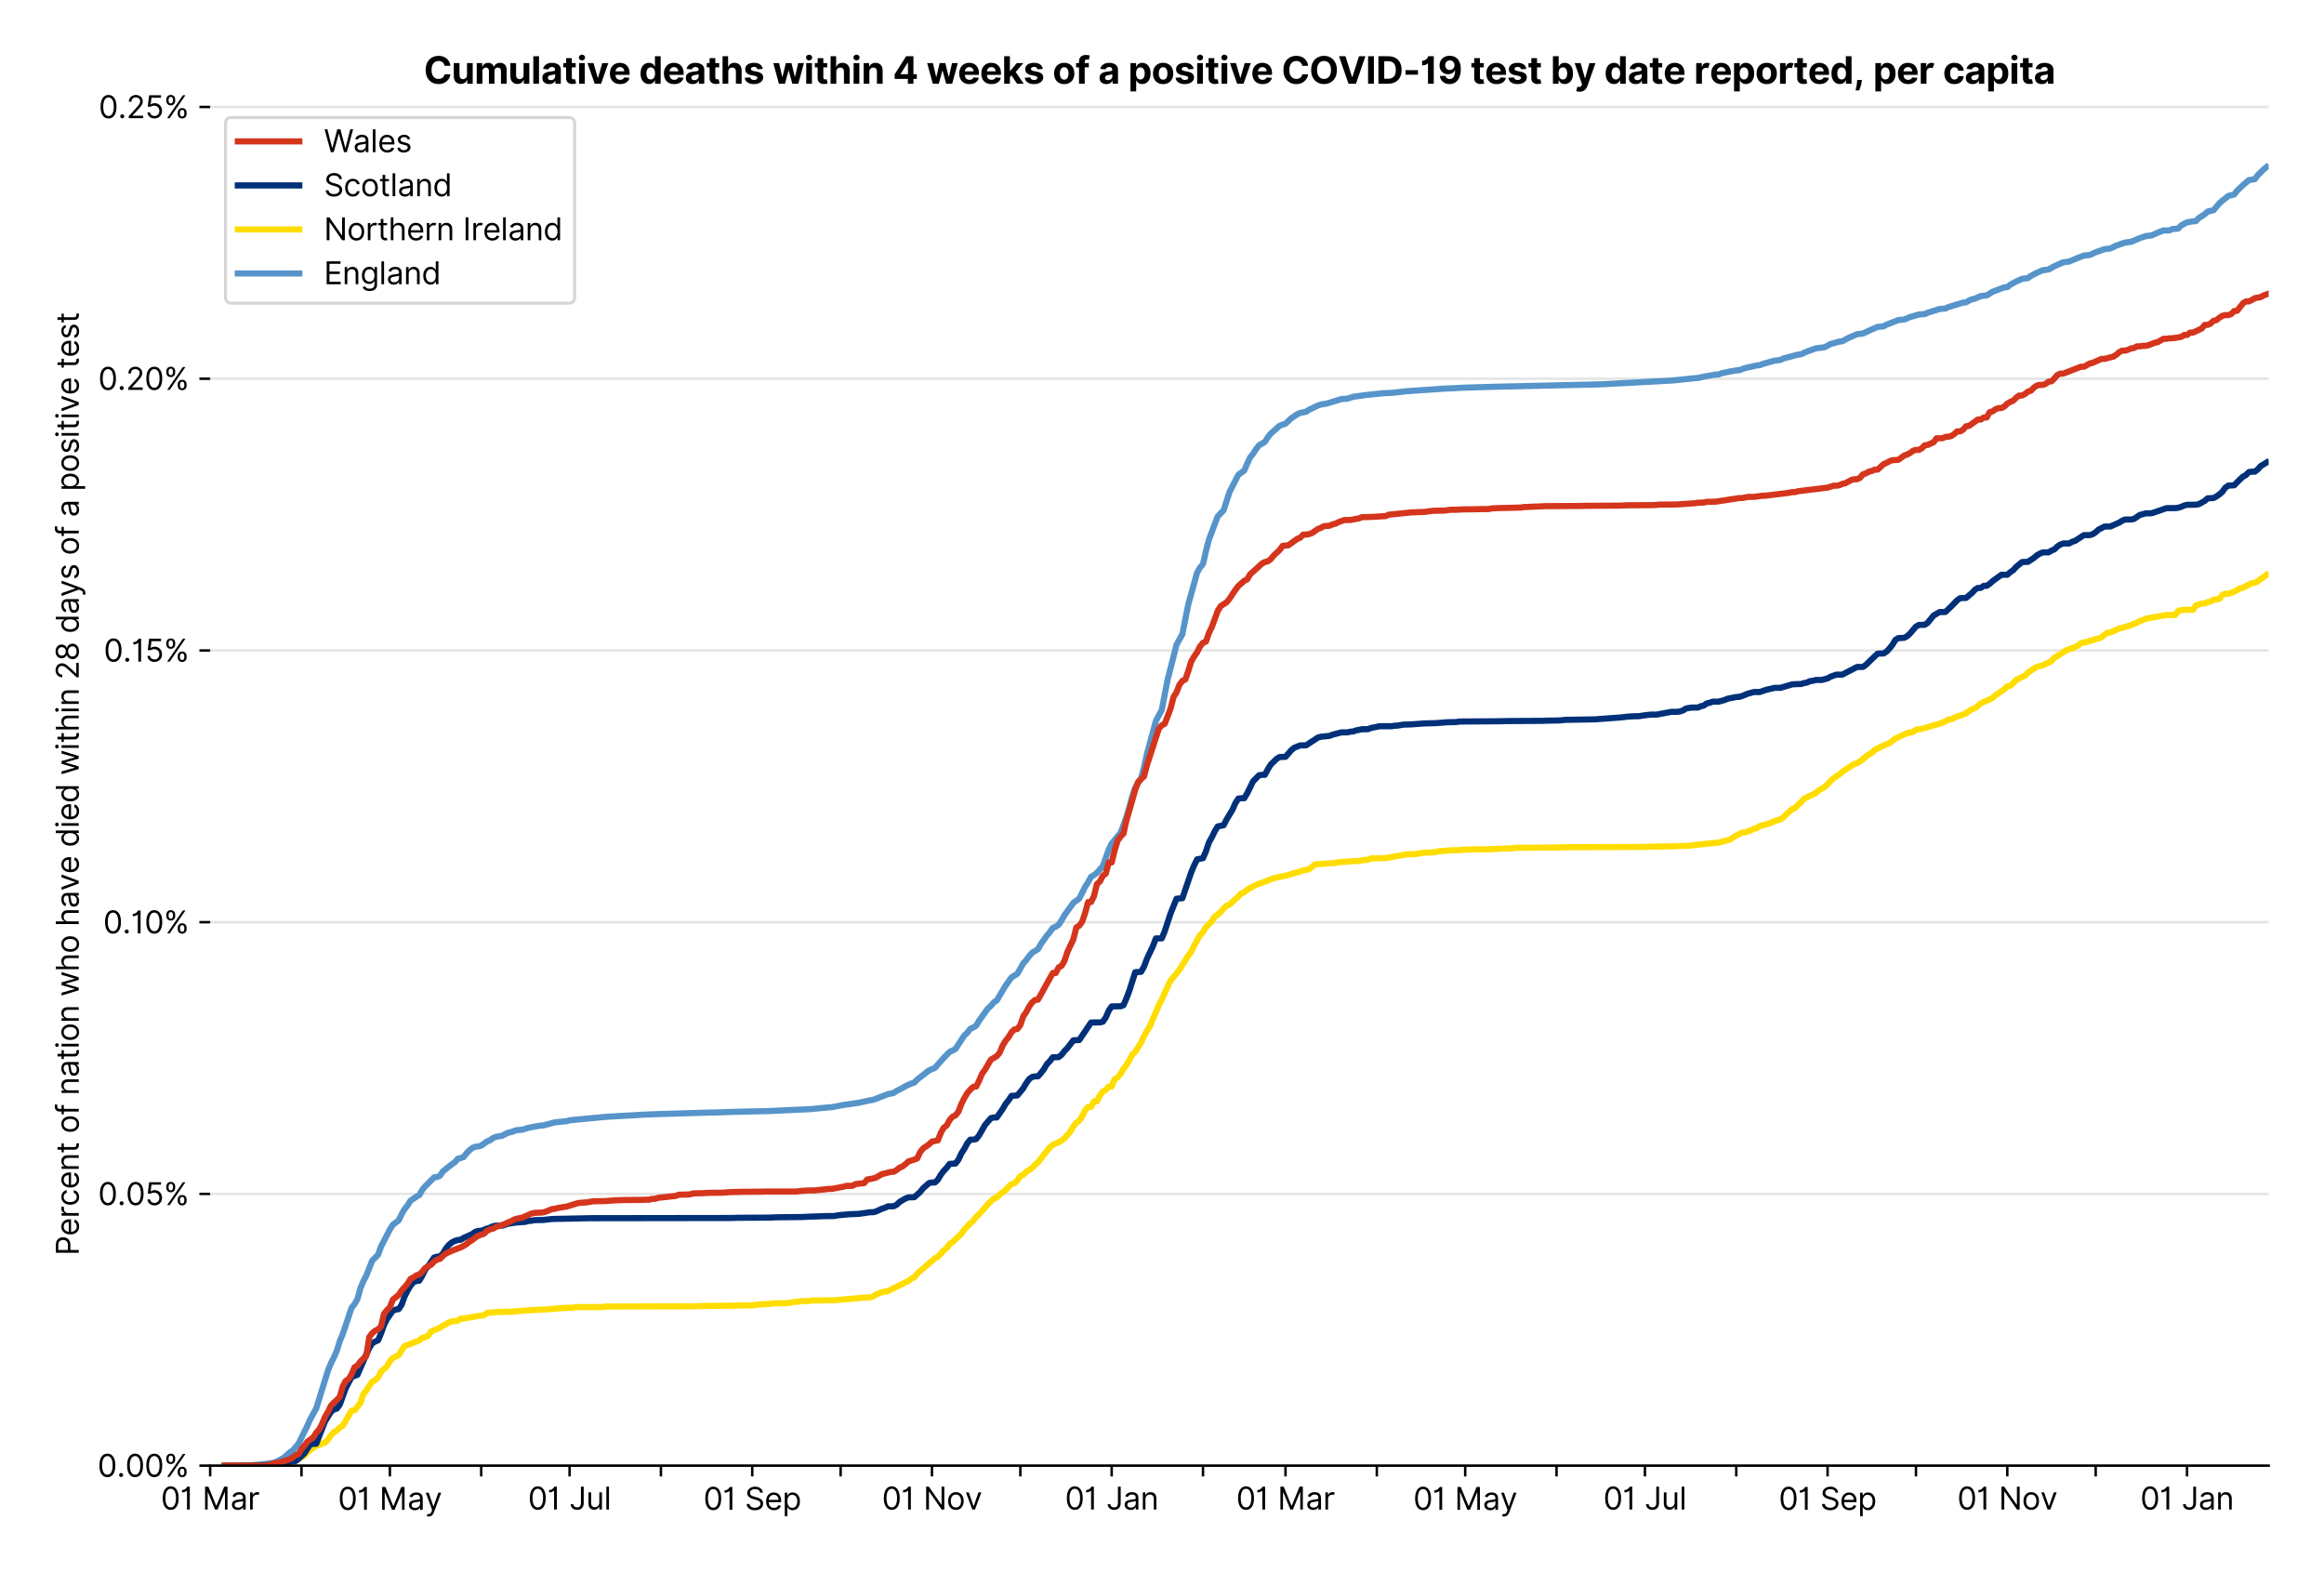 <?xml version="1.0" encoding="utf-8" standalone="no"?>
<!DOCTYPE svg PUBLIC "-//W3C//DTD SVG 1.1//EN"
  "http://www.w3.org/Graphics/SVG/1.1/DTD/svg11.dtd">
<svg xmlns:xlink="http://www.w3.org/1999/xlink" viewBox="0 0 755.962 511.234" xmlns="http://www.w3.org/2000/svg" version="1.1">
 <defs>
  <style type="text/css">*{stroke-linejoin: round; stroke-linecap: butt}</style>
 </defs>
 <g id="figure_1">
  <g id="patch_1">
   <path d="M 0 511.234 
L 755.962 511.234 
L 755.962 0 
L 0 0 
z
" style="fill: #ffffff"/>
  </g>
  <g id="axes_1">
   <g id="patch_2">
    <path d="M 68.362 476.745 
L 737.962 476.745 
L 737.962 33.225 
L 68.362 33.225 
z
" style="fill: #ffffff"/>
   </g>
   <g id="matplotlib.axis_1">
    <g id="xtick_1">
     <g id="line2d_1">
      <defs>
       <path id="mcc56ec5c77" d="M 0 0 
L 0 3.5 
" style="stroke: #000000; stroke-width: 0.8"/>
      </defs>
      <g>
       <use xlink:href="#mcc56ec5c77" x="68.362" y="476.745" style="stroke: #000000; stroke-width: 0.8"/>
      </g>
     </g>
     <g id="text_1">
      <!-- 01 Mar -->
      <g transform="translate(52.326 491.018)scale(0.1 -0.1)">
       <defs>
        <path id="Inter-Regular-30" d="M 2000 -64 
Q 1230 -64 806 561 
Q 382 1186 382 2327 
Q 382 3459 809 4088 
Q 1236 4718 2000 4718 
Q 2764 4718 3191 4088 
Q 3618 3459 3618 2327 
Q 3618 1186 3194 561 
Q 2771 -64 2000 -64 
z
M 2000 436 
Q 2509 436 2791 927 
Q 3073 1418 3073 2327 
Q 3073 3234 2789 3730 
Q 2505 4227 2000 4227 
Q 1496 4227 1211 3730 
Q 927 3234 927 2327 
Q 927 1418 1210 927 
Q 1493 436 2000 436 
z
" transform="scale(0.016)"/>
        <path id="Inter-Regular-31" d="M 1973 4655 
L 1973 0 
L 1409 0 
L 1409 3836 
L 1373 3836 
Q 1341 3773 1209 3692 
Q 1077 3611 868 3551 
Q 659 3491 391 3491 
L 391 3964 
Q 661 3964 859 4061 
Q 1057 4159 1190 4291 
Q 1323 4423 1392 4529 
Q 1461 4636 1473 4655 
L 1973 4655 
z
" transform="scale(0.016)"/>
        <path id="Inter-Regular-20" transform="scale(0.016)"/>
        <path id="Inter-Regular-4d" d="M 564 4655 
L 1236 4655 
L 2818 791 
L 2873 791 
L 4455 4655 
L 5127 4655 
L 5127 0 
L 4600 0 
L 4600 3536 
L 4555 3536 
L 3100 0 
L 2591 0 
L 1136 3536 
L 1091 3536 
L 1091 0 
L 564 0 
L 564 4655 
z
" transform="scale(0.016)"/>
        <path id="Inter-Regular-61" d="M 1518 -82 
Q 1186 -82 916 44 
Q 646 170 486 410 
Q 327 650 327 991 
Q 327 1291 445 1478 
Q 564 1666 761 1773 
Q 959 1880 1199 1933 
Q 1439 1986 1682 2018 
Q 2000 2059 2199 2080 
Q 2398 2102 2490 2154 
Q 2582 2207 2582 2336 
L 2582 2355 
Q 2582 2691 2399 2877 
Q 2216 3064 1846 3064 
Q 1461 3064 1243 2895 
Q 1025 2727 936 2536 
L 427 2718 
Q 564 3036 792 3214 
Q 1021 3393 1292 3464 
Q 1564 3536 1827 3536 
Q 1996 3536 2215 3496 
Q 2434 3457 2640 3334 
Q 2846 3211 2982 2963 
Q 3118 2716 3118 2300 
L 3118 0 
L 2582 0 
L 2582 473 
L 2555 473 
Q 2500 359 2373 229 
Q 2246 100 2034 9 
Q 1823 -82 1518 -82 
z
M 1600 400 
Q 1918 400 2137 525 
Q 2357 650 2469 847 
Q 2582 1045 2582 1264 
L 2582 1755 
Q 2548 1714 2433 1681 
Q 2318 1648 2169 1624 
Q 2021 1600 1881 1583 
Q 1741 1566 1655 1555 
Q 1446 1527 1265 1467 
Q 1084 1407 974 1287 
Q 864 1168 864 964 
Q 864 684 1072 542 
Q 1280 400 1600 400 
z
" transform="scale(0.016)"/>
        <path id="Inter-Regular-72" d="M 491 0 
L 491 3491 
L 1009 3491 
L 1009 2964 
L 1046 2964 
Q 1139 3223 1389 3384 
Q 1639 3545 1955 3545 
Q 2100 3545 2209 3511 
Q 2318 3477 2400 3418 
L 2218 2964 
Q 2161 2993 2085 3010 
Q 2009 3027 1909 3027 
Q 1527 3027 1277 2794 
Q 1027 2561 1027 2209 
L 1027 0 
L 491 0 
z
" transform="scale(0.016)"/>
       </defs>
       <use xlink:href="#Inter-Regular-30"/>
       <use xlink:href="#Inter-Regular-31" x="62.5"/>
       <use xlink:href="#Inter-Regular-20" x="106.676"/>
       <use xlink:href="#Inter-Regular-4d" x="134.801"/>
       <use xlink:href="#Inter-Regular-61" x="225.994"/>
       <use xlink:href="#Inter-Regular-72" x="282.386"/>
      </g>
     </g>
    </g>
    <g id="xtick_2">
     <g id="line2d_2">
      <g>
       <use xlink:href="#mcc56ec5c77" x="98.071" y="476.745" style="stroke: #000000; stroke-width: 0.8"/>
      </g>
     </g>
    </g>
    <g id="xtick_3">
     <g id="line2d_3">
      <g>
       <use xlink:href="#mcc56ec5c77" x="126.821" y="476.745" style="stroke: #000000; stroke-width: 0.8"/>
      </g>
     </g>
     <g id="text_2">
      <!-- 01 May -->
      <g transform="translate(109.917 491.117)scale(0.1 -0.1)">
       <defs>
        <path id="Inter-Regular-79" d="M 818 -1355 
Q 682 -1355 575 -1333 
Q 468 -1311 427 -1291 
L 564 -818 
Q 857 -893 1053 -814 
Q 1250 -736 1391 -345 
L 1509 -18 
L 218 3491 
L 800 3491 
L 1764 709 
L 1800 709 
L 2764 3491 
L 3346 3491 
L 1846 -564 
Q 1550 -1355 818 -1355 
z
" transform="scale(0.016)"/>
       </defs>
       <use xlink:href="#Inter-Regular-30"/>
       <use xlink:href="#Inter-Regular-31" x="62.5"/>
       <use xlink:href="#Inter-Regular-20" x="106.676"/>
       <use xlink:href="#Inter-Regular-4d" x="134.801"/>
       <use xlink:href="#Inter-Regular-61" x="225.994"/>
       <use xlink:href="#Inter-Regular-79" x="282.386"/>
      </g>
     </g>
    </g>
    <g id="xtick_4">
     <g id="line2d_4">
      <g>
       <use xlink:href="#mcc56ec5c77" x="156.529" y="476.745" style="stroke: #000000; stroke-width: 0.8"/>
      </g>
     </g>
    </g>
    <g id="xtick_5">
     <g id="line2d_5">
      <g>
       <use xlink:href="#mcc56ec5c77" x="185.279" y="476.745" style="stroke: #000000; stroke-width: 0.8"/>
      </g>
     </g>
     <g id="text_3">
      <!-- 01 Jul -->
      <g transform="translate(171.735 491.018)scale(0.1 -0.1)">
       <defs>
        <path id="Inter-Regular-4a" d="M 2346 4655 
L 2909 4655 
L 2909 1327 
Q 2909 657 2549 296 
Q 2189 -64 1582 -64 
Q 1200 -64 902 76 
Q 605 216 434 475 
Q 264 734 264 1091 
L 818 1091 
Q 818 795 1034 615 
Q 1250 436 1582 436 
Q 1948 436 2147 664 
Q 2346 893 2346 1327 
L 2346 4655 
z
" transform="scale(0.016)"/>
        <path id="Inter-Regular-75" d="M 2691 1427 
L 2691 3491 
L 3227 3491 
L 3227 0 
L 2691 0 
L 2691 591 
L 2655 591 
Q 2532 325 2273 140 
Q 2014 -45 1618 -45 
Q 1127 -45 809 280 
Q 491 605 491 1273 
L 491 3491 
L 1027 3491 
L 1027 1309 
Q 1027 927 1242 700 
Q 1457 473 1791 473 
Q 1991 473 2199 575 
Q 2407 677 2549 888 
Q 2691 1100 2691 1427 
z
" transform="scale(0.016)"/>
        <path id="Inter-Regular-6c" d="M 1027 4655 
L 1027 0 
L 491 0 
L 491 4655 
L 1027 4655 
z
" transform="scale(0.016)"/>
       </defs>
       <use xlink:href="#Inter-Regular-30"/>
       <use xlink:href="#Inter-Regular-31" x="62.5"/>
       <use xlink:href="#Inter-Regular-20" x="106.676"/>
       <use xlink:href="#Inter-Regular-4a" x="134.801"/>
       <use xlink:href="#Inter-Regular-75" x="189.063"/>
       <use xlink:href="#Inter-Regular-6c" x="247.159"/>
      </g>
     </g>
    </g>
    <g id="xtick_6">
     <g id="line2d_6">
      <g>
       <use xlink:href="#mcc56ec5c77" x="214.987" y="476.745" style="stroke: #000000; stroke-width: 0.8"/>
      </g>
     </g>
    </g>
    <g id="xtick_7">
     <g id="line2d_7">
      <g>
       <use xlink:href="#mcc56ec5c77" x="244.695" y="476.745" style="stroke: #000000; stroke-width: 0.8"/>
      </g>
     </g>
     <g id="text_4">
      <!-- 01 Sep -->
      <g transform="translate(228.807 491.117)scale(0.1 -0.1)">
       <defs>
        <path id="Inter-Regular-53" d="M 3109 3491 
Q 3068 3836 2777 4027 
Q 2486 4218 2064 4218 
Q 1600 4218 1318 3999 
Q 1036 3780 1036 3445 
Q 1036 3195 1189 3042 
Q 1343 2889 1553 2803 
Q 1764 2718 1936 2673 
L 2409 2545 
Q 2591 2498 2815 2414 
Q 3039 2330 3244 2185 
Q 3450 2041 3584 1816 
Q 3718 1591 3718 1264 
Q 3718 886 3521 581 
Q 3325 277 2949 97 
Q 2573 -82 2036 -82 
Q 1286 -82 845 272 
Q 405 627 364 1200 
L 946 1200 
Q 968 936 1124 764 
Q 1280 593 1519 510 
Q 1759 427 2036 427 
Q 2359 427 2616 533 
Q 2873 639 3023 828 
Q 3173 1018 3173 1273 
Q 3173 1505 3043 1650 
Q 2914 1795 2702 1886 
Q 2491 1977 2246 2045 
L 1673 2209 
Q 1127 2366 809 2657 
Q 491 2948 491 3418 
Q 491 3809 703 4101 
Q 916 4393 1276 4555 
Q 1636 4718 2082 4718 
Q 2532 4718 2882 4558 
Q 3232 4398 3437 4120 
Q 3643 3843 3655 3491 
L 3109 3491 
z
" transform="scale(0.016)"/>
        <path id="Inter-Regular-65" d="M 1955 -73 
Q 1450 -73 1085 151 
Q 721 375 524 778 
Q 327 1182 327 1718 
Q 327 2255 524 2665 
Q 721 3075 1074 3305 
Q 1427 3536 1900 3536 
Q 2173 3536 2439 3445 
Q 2705 3355 2923 3151 
Q 3141 2948 3270 2614 
Q 3400 2280 3400 1791 
L 3400 1564 
L 866 1564 
Q 884 1005 1183 707 
Q 1482 409 1955 409 
Q 2271 409 2498 545 
Q 2725 682 2827 955 
L 3346 809 
Q 3223 414 2854 170 
Q 2486 -73 1955 -73 
z
M 866 2027 
L 2855 2027 
Q 2855 2470 2595 2762 
Q 2336 3055 1900 3055 
Q 1593 3055 1368 2911 
Q 1143 2768 1013 2533 
Q 884 2298 866 2027 
z
" transform="scale(0.016)"/>
        <path id="Inter-Regular-70" d="M 491 -1309 
L 491 3491 
L 1009 3491 
L 1009 2936 
L 1073 2936 
Q 1132 3027 1237 3169 
Q 1343 3311 1542 3423 
Q 1741 3536 2082 3536 
Q 2523 3536 2859 3315 
Q 3196 3095 3384 2690 
Q 3573 2286 3573 1736 
Q 3573 1182 3384 776 
Q 3196 370 2861 148 
Q 2527 -73 2091 -73 
Q 1755 -73 1552 39 
Q 1350 152 1241 296 
Q 1132 441 1073 536 
L 1027 536 
L 1027 -1309 
L 491 -1309 
z
M 1018 1745 
Q 1018 1152 1276 780 
Q 1534 409 2018 409 
Q 2355 409 2581 587 
Q 2807 766 2921 1069 
Q 3036 1373 3036 1745 
Q 3036 2114 2923 2410 
Q 2811 2707 2585 2881 
Q 2359 3055 2018 3055 
Q 1527 3055 1272 2693 
Q 1018 2332 1018 1745 
z
" transform="scale(0.016)"/>
       </defs>
       <use xlink:href="#Inter-Regular-30"/>
       <use xlink:href="#Inter-Regular-31" x="62.5"/>
       <use xlink:href="#Inter-Regular-20" x="106.676"/>
       <use xlink:href="#Inter-Regular-53" x="134.801"/>
       <use xlink:href="#Inter-Regular-65" x="198.58"/>
       <use xlink:href="#Inter-Regular-70" x="256.818"/>
      </g>
     </g>
    </g>
    <g id="xtick_8">
     <g id="line2d_8">
      <g>
       <use xlink:href="#mcc56ec5c77" x="273.445" y="476.745" style="stroke: #000000; stroke-width: 0.8"/>
      </g>
     </g>
    </g>
    <g id="xtick_9">
     <g id="line2d_9">
      <g>
       <use xlink:href="#mcc56ec5c77" x="303.153" y="476.745" style="stroke: #000000; stroke-width: 0.8"/>
      </g>
     </g>
     <g id="text_5">
      <!-- 01 Nov -->
      <g transform="translate(286.882 491.018)scale(0.1 -0.1)">
       <defs>
        <path id="Inter-Regular-4e" d="M 4255 4655 
L 4255 0 
L 3709 0 
L 1173 3655 
L 1127 3655 
L 1127 0 
L 564 0 
L 564 4655 
L 1109 4655 
L 3655 991 
L 3700 991 
L 3700 4655 
L 4255 4655 
z
" transform="scale(0.016)"/>
        <path id="Inter-Regular-6f" d="M 1909 -73 
Q 1436 -73 1080 152 
Q 725 377 526 781 
Q 327 1186 327 1727 
Q 327 2273 526 2679 
Q 725 3086 1080 3311 
Q 1436 3536 1909 3536 
Q 2382 3536 2737 3311 
Q 3093 3086 3292 2679 
Q 3491 2273 3491 1727 
Q 3491 1186 3292 781 
Q 3093 377 2737 152 
Q 2382 -73 1909 -73 
z
M 1909 409 
Q 2268 409 2500 593 
Q 2732 777 2843 1077 
Q 2955 1377 2955 1727 
Q 2955 2077 2843 2379 
Q 2732 2682 2500 2868 
Q 2268 3055 1909 3055 
Q 1550 3055 1318 2868 
Q 1086 2682 975 2379 
Q 864 2077 864 1727 
Q 864 1377 975 1077 
Q 1086 777 1318 593 
Q 1550 409 1909 409 
z
" transform="scale(0.016)"/>
        <path id="Inter-Regular-76" d="M 3346 3491 
L 2055 0 
L 1509 0 
L 218 3491 
L 800 3491 
L 1764 709 
L 1800 709 
L 2764 3491 
L 3346 3491 
z
" transform="scale(0.016)"/>
       </defs>
       <use xlink:href="#Inter-Regular-30"/>
       <use xlink:href="#Inter-Regular-31" x="62.5"/>
       <use xlink:href="#Inter-Regular-20" x="106.676"/>
       <use xlink:href="#Inter-Regular-4e" x="134.801"/>
       <use xlink:href="#Inter-Regular-6f" x="210.085"/>
       <use xlink:href="#Inter-Regular-76" x="269.744"/>
      </g>
     </g>
    </g>
    <g id="xtick_10">
     <g id="line2d_10">
      <g>
       <use xlink:href="#mcc56ec5c77" x="331.903" y="476.745" style="stroke: #000000; stroke-width: 0.8"/>
      </g>
     </g>
    </g>
    <g id="xtick_11">
     <g id="line2d_11">
      <g>
       <use xlink:href="#mcc56ec5c77" x="361.611" y="476.745" style="stroke: #000000; stroke-width: 0.8"/>
      </g>
     </g>
     <g id="text_6">
      <!-- 01 Jan -->
      <g transform="translate(346.412 491.018)scale(0.1 -0.1)">
       <defs>
        <path id="Inter-Regular-6e" d="M 1027 2100 
L 1027 0 
L 491 0 
L 491 3491 
L 1009 3491 
L 1009 2945 
L 1055 2945 
Q 1177 3211 1427 3373 
Q 1677 3536 2073 3536 
Q 2602 3536 2928 3211 
Q 3255 2886 3255 2218 
L 3255 0 
L 2718 0 
L 2718 2182 
Q 2718 2593 2504 2824 
Q 2291 3055 1918 3055 
Q 1534 3055 1280 2806 
Q 1027 2557 1027 2100 
z
" transform="scale(0.016)"/>
       </defs>
       <use xlink:href="#Inter-Regular-30"/>
       <use xlink:href="#Inter-Regular-31" x="62.5"/>
       <use xlink:href="#Inter-Regular-20" x="106.676"/>
       <use xlink:href="#Inter-Regular-4a" x="134.801"/>
       <use xlink:href="#Inter-Regular-61" x="189.063"/>
       <use xlink:href="#Inter-Regular-6e" x="245.455"/>
      </g>
     </g>
    </g>
    <g id="xtick_12">
     <g id="line2d_12">
      <g>
       <use xlink:href="#mcc56ec5c77" x="391.319" y="476.745" style="stroke: #000000; stroke-width: 0.8"/>
      </g>
     </g>
    </g>
    <g id="xtick_13">
     <g id="line2d_13">
      <g>
       <use xlink:href="#mcc56ec5c77" x="418.153" y="476.745" style="stroke: #000000; stroke-width: 0.8"/>
      </g>
     </g>
     <g id="text_7">
      <!-- 01 Mar -->
      <g transform="translate(402.116 491.018)scale(0.1 -0.1)">
       <use xlink:href="#Inter-Regular-30"/>
       <use xlink:href="#Inter-Regular-31" x="62.5"/>
       <use xlink:href="#Inter-Regular-20" x="106.676"/>
       <use xlink:href="#Inter-Regular-4d" x="134.801"/>
       <use xlink:href="#Inter-Regular-61" x="225.994"/>
       <use xlink:href="#Inter-Regular-72" x="282.386"/>
      </g>
     </g>
    </g>
    <g id="xtick_14">
     <g id="line2d_14">
      <g>
       <use xlink:href="#mcc56ec5c77" x="447.861" y="476.745" style="stroke: #000000; stroke-width: 0.8"/>
      </g>
     </g>
    </g>
    <g id="xtick_15">
     <g id="line2d_15">
      <g>
       <use xlink:href="#mcc56ec5c77" x="476.611" y="476.745" style="stroke: #000000; stroke-width: 0.8"/>
      </g>
     </g>
     <g id="text_8">
      <!-- 01 May -->
      <g transform="translate(459.707 491.117)scale(0.1 -0.1)">
       <use xlink:href="#Inter-Regular-30"/>
       <use xlink:href="#Inter-Regular-31" x="62.5"/>
       <use xlink:href="#Inter-Regular-20" x="106.676"/>
       <use xlink:href="#Inter-Regular-4d" x="134.801"/>
       <use xlink:href="#Inter-Regular-61" x="225.994"/>
       <use xlink:href="#Inter-Regular-79" x="282.386"/>
      </g>
     </g>
    </g>
    <g id="xtick_16">
     <g id="line2d_16">
      <g>
       <use xlink:href="#mcc56ec5c77" x="506.319" y="476.745" style="stroke: #000000; stroke-width: 0.8"/>
      </g>
     </g>
    </g>
    <g id="xtick_17">
     <g id="line2d_17">
      <g>
       <use xlink:href="#mcc56ec5c77" x="535.069" y="476.745" style="stroke: #000000; stroke-width: 0.8"/>
      </g>
     </g>
     <g id="text_9">
      <!-- 01 Jul -->
      <g transform="translate(521.525 491.018)scale(0.1 -0.1)">
       <use xlink:href="#Inter-Regular-30"/>
       <use xlink:href="#Inter-Regular-31" x="62.5"/>
       <use xlink:href="#Inter-Regular-20" x="106.676"/>
       <use xlink:href="#Inter-Regular-4a" x="134.801"/>
       <use xlink:href="#Inter-Regular-75" x="189.063"/>
       <use xlink:href="#Inter-Regular-6c" x="247.159"/>
      </g>
     </g>
    </g>
    <g id="xtick_18">
     <g id="line2d_18">
      <g>
       <use xlink:href="#mcc56ec5c77" x="564.777" y="476.745" style="stroke: #000000; stroke-width: 0.8"/>
      </g>
     </g>
    </g>
    <g id="xtick_19">
     <g id="line2d_19">
      <g>
       <use xlink:href="#mcc56ec5c77" x="594.485" y="476.745" style="stroke: #000000; stroke-width: 0.8"/>
      </g>
     </g>
     <g id="text_10">
      <!-- 01 Sep -->
      <g transform="translate(578.598 491.117)scale(0.1 -0.1)">
       <use xlink:href="#Inter-Regular-30"/>
       <use xlink:href="#Inter-Regular-31" x="62.5"/>
       <use xlink:href="#Inter-Regular-20" x="106.676"/>
       <use xlink:href="#Inter-Regular-53" x="134.801"/>
       <use xlink:href="#Inter-Regular-65" x="198.58"/>
       <use xlink:href="#Inter-Regular-70" x="256.818"/>
      </g>
     </g>
    </g>
    <g id="xtick_20">
     <g id="line2d_20">
      <g>
       <use xlink:href="#mcc56ec5c77" x="623.235" y="476.745" style="stroke: #000000; stroke-width: 0.8"/>
      </g>
     </g>
    </g>
    <g id="xtick_21">
     <g id="line2d_21">
      <g>
       <use xlink:href="#mcc56ec5c77" x="652.943" y="476.745" style="stroke: #000000; stroke-width: 0.8"/>
      </g>
     </g>
     <g id="text_11">
      <!-- 01 Nov -->
      <g transform="translate(636.672 491.018)scale(0.1 -0.1)">
       <use xlink:href="#Inter-Regular-30"/>
       <use xlink:href="#Inter-Regular-31" x="62.5"/>
       <use xlink:href="#Inter-Regular-20" x="106.676"/>
       <use xlink:href="#Inter-Regular-4e" x="134.801"/>
       <use xlink:href="#Inter-Regular-6f" x="210.085"/>
       <use xlink:href="#Inter-Regular-76" x="269.744"/>
      </g>
     </g>
    </g>
    <g id="xtick_22">
     <g id="line2d_22">
      <g>
       <use xlink:href="#mcc56ec5c77" x="681.693" y="476.745" style="stroke: #000000; stroke-width: 0.8"/>
      </g>
     </g>
    </g>
    <g id="xtick_23">
     <g id="line2d_23">
      <g>
       <use xlink:href="#mcc56ec5c77" x="711.401" y="476.745" style="stroke: #000000; stroke-width: 0.8"/>
      </g>
     </g>
     <g id="text_12">
      <!-- 01 Jan -->
      <g transform="translate(696.202 491.018)scale(0.1 -0.1)">
       <use xlink:href="#Inter-Regular-30"/>
       <use xlink:href="#Inter-Regular-31" x="62.5"/>
       <use xlink:href="#Inter-Regular-20" x="106.676"/>
       <use xlink:href="#Inter-Regular-4a" x="134.801"/>
       <use xlink:href="#Inter-Regular-61" x="189.063"/>
       <use xlink:href="#Inter-Regular-6e" x="245.455"/>
      </g>
     </g>
    </g>
   </g>
   <g id="matplotlib.axis_2">
    <g id="ytick_1">
     <g id="line2d_24">
      <path d="M 68.362 476.745 
L 737.962 476.745 
" clip-path="url(#p8adeba21d3)" style="fill: none; stroke: #e5e5e5; stroke-width: 0.8; stroke-linecap: square"/>
     </g>
     <g id="line2d_25">
      <defs>
       <path id="m73816114a1" d="M 0 0 
L -3.5 0 
" style="stroke: #000000; stroke-width: 0.8"/>
      </defs>
      <g>
       <use xlink:href="#m73816114a1" x="68.362" y="476.745" style="stroke: #000000; stroke-width: 0.8"/>
      </g>
     </g>
     <g id="text_13">
      <!-- 0.00% -->
      <g transform="translate(31.731 480.382)scale(0.1 -0.1)">
       <defs>
        <path id="Inter-Regular-2e" d="M 882 -36 
Q 714 -36 593 84 
Q 473 205 473 373 
Q 473 541 593 661 
Q 714 782 882 782 
Q 1050 782 1170 661 
Q 1291 541 1291 373 
Q 1291 205 1170 84 
Q 1050 -36 882 -36 
z
" transform="scale(0.016)"/>
        <path id="Inter-Regular-25" d="M 2855 873 
L 2855 1118 
Q 2855 1373 2960 1585 
Q 3066 1798 3269 1926 
Q 3473 2055 3764 2055 
Q 4059 2055 4259 1926 
Q 4459 1798 4561 1585 
Q 4664 1373 4664 1118 
L 4664 873 
Q 4664 618 4560 405 
Q 4457 193 4256 64 
Q 4055 -64 3764 -64 
Q 3468 -64 3266 64 
Q 3064 193 2959 405 
Q 2855 618 2855 873 
z
M 536 3536 
L 536 3782 
Q 536 4036 642 4248 
Q 748 4461 951 4589 
Q 1155 4718 1446 4718 
Q 1741 4718 1941 4589 
Q 2141 4461 2243 4248 
Q 2346 4036 2346 3782 
L 2346 3536 
Q 2346 3282 2242 3069 
Q 2139 2857 1937 2728 
Q 1736 2600 1446 2600 
Q 1150 2600 948 2728 
Q 746 2857 641 3069 
Q 536 3282 536 3536 
z
M 709 0 
L 3909 4655 
L 4427 4655 
L 1227 0 
L 709 0 
z
M 3318 1118 
L 3318 873 
Q 3318 661 3418 494 
Q 3518 327 3764 327 
Q 4002 327 4101 494 
Q 4200 661 4200 873 
L 4200 1118 
Q 4200 1330 4104 1497 
Q 4009 1664 3764 1664 
Q 3525 1664 3421 1497 
Q 3318 1330 3318 1118 
z
M 1000 3782 
L 1000 3536 
Q 1000 3325 1100 3158 
Q 1200 2991 1446 2991 
Q 1684 2991 1783 3158 
Q 1882 3325 1882 3536 
L 1882 3782 
Q 1882 3993 1786 4160 
Q 1691 4327 1446 4327 
Q 1207 4327 1103 4160 
Q 1000 3993 1000 3782 
z
" transform="scale(0.016)"/>
       </defs>
       <use xlink:href="#Inter-Regular-30"/>
       <use xlink:href="#Inter-Regular-2e" x="62.5"/>
       <use xlink:href="#Inter-Regular-30" x="90.057"/>
       <use xlink:href="#Inter-Regular-30" x="152.557"/>
       <use xlink:href="#Inter-Regular-25" x="215.057"/>
      </g>
     </g>
    </g>
    <g id="ytick_2">
     <g id="line2d_26">
      <path d="M 68.362 388.355 
L 737.962 388.355 
" clip-path="url(#p8adeba21d3)" style="fill: none; stroke: #e5e5e5; stroke-width: 0.8; stroke-linecap: square"/>
     </g>
     <g id="line2d_27">
      <g>
       <use xlink:href="#m73816114a1" x="68.362" y="388.355" style="stroke: #000000; stroke-width: 0.8"/>
      </g>
     </g>
     <g id="text_14">
      <!-- 0.05% -->
      <g transform="translate(31.902 391.992)scale(0.1 -0.1)">
       <defs>
        <path id="Inter-Regular-35" d="M 1936 -64 
Q 1536 -64 1216 95 
Q 896 255 702 532 
Q 509 809 491 1164 
L 1036 1164 
Q 1068 848 1324 642 
Q 1580 436 1936 436 
Q 2223 436 2447 570 
Q 2671 705 2799 940 
Q 2927 1175 2927 1473 
Q 2927 1777 2794 2017 
Q 2661 2257 2429 2395 
Q 2198 2534 1900 2536 
Q 1686 2539 1461 2472 
Q 1236 2405 1091 2300 
L 564 2364 
L 846 4655 
L 3264 4655 
L 3264 4155 
L 1318 4155 
L 1155 2782 
L 1182 2782 
Q 1325 2895 1541 2970 
Q 1757 3045 1991 3045 
Q 2418 3045 2753 2842 
Q 3089 2639 3281 2286 
Q 3473 1934 3473 1482 
Q 3473 1036 3274 687 
Q 3075 339 2727 137 
Q 2380 -64 1936 -64 
z
" transform="scale(0.016)"/>
       </defs>
       <use xlink:href="#Inter-Regular-30"/>
       <use xlink:href="#Inter-Regular-2e" x="62.5"/>
       <use xlink:href="#Inter-Regular-30" x="90.057"/>
       <use xlink:href="#Inter-Regular-35" x="152.557"/>
       <use xlink:href="#Inter-Regular-25" x="213.352"/>
      </g>
     </g>
    </g>
    <g id="ytick_3">
     <g id="line2d_28">
      <path d="M 68.362 299.966 
L 737.962 299.966 
" clip-path="url(#p8adeba21d3)" style="fill: none; stroke: #e5e5e5; stroke-width: 0.8; stroke-linecap: square"/>
     </g>
     <g id="line2d_29">
      <g>
       <use xlink:href="#m73816114a1" x="68.362" y="299.966" style="stroke: #000000; stroke-width: 0.8"/>
      </g>
     </g>
     <g id="text_15">
      <!-- 0.10% -->
      <g transform="translate(33.564 303.602)scale(0.1 -0.1)">
       <use xlink:href="#Inter-Regular-30"/>
       <use xlink:href="#Inter-Regular-2e" x="62.5"/>
       <use xlink:href="#Inter-Regular-31" x="90.057"/>
       <use xlink:href="#Inter-Regular-30" x="134.233"/>
       <use xlink:href="#Inter-Regular-25" x="196.733"/>
      </g>
     </g>
    </g>
    <g id="ytick_4">
     <g id="line2d_30">
      <path d="M 68.362 211.576 
L 737.962 211.576 
" clip-path="url(#p8adeba21d3)" style="fill: none; stroke: #e5e5e5; stroke-width: 0.8; stroke-linecap: square"/>
     </g>
     <g id="line2d_31">
      <g>
       <use xlink:href="#m73816114a1" x="68.362" y="211.576" style="stroke: #000000; stroke-width: 0.8"/>
      </g>
     </g>
     <g id="text_16">
      <!-- 0.15% -->
      <g transform="translate(33.734 215.213)scale(0.1 -0.1)">
       <use xlink:href="#Inter-Regular-30"/>
       <use xlink:href="#Inter-Regular-2e" x="62.5"/>
       <use xlink:href="#Inter-Regular-31" x="90.057"/>
       <use xlink:href="#Inter-Regular-35" x="134.233"/>
       <use xlink:href="#Inter-Regular-25" x="195.028"/>
      </g>
     </g>
    </g>
    <g id="ytick_5">
     <g id="line2d_32">
      <path d="M 68.362 123.186 
L 737.962 123.186 
" clip-path="url(#p8adeba21d3)" style="fill: none; stroke: #e5e5e5; stroke-width: 0.8; stroke-linecap: square"/>
     </g>
     <g id="line2d_33">
      <g>
       <use xlink:href="#m73816114a1" x="68.362" y="123.186" style="stroke: #000000; stroke-width: 0.8"/>
      </g>
     </g>
     <g id="text_17">
      <!-- 0.20% -->
      <g transform="translate(31.93 126.823)scale(0.1 -0.1)">
       <defs>
        <path id="Inter-Regular-32" d="M 482 0 
L 482 409 
L 2018 2091 
Q 2289 2386 2464 2605 
Q 2639 2825 2724 3019 
Q 2809 3214 2809 3427 
Q 2809 3795 2553 4011 
Q 2298 4227 1918 4227 
Q 1514 4227 1275 3985 
Q 1036 3743 1036 3345 
L 500 3345 
Q 500 3755 688 4064 
Q 877 4373 1203 4545 
Q 1530 4718 1936 4718 
Q 2346 4718 2661 4545 
Q 2977 4373 3156 4079 
Q 3336 3786 3336 3427 
Q 3336 3170 3244 2926 
Q 3152 2682 2926 2383 
Q 2700 2084 2300 1655 
L 1255 536 
L 1255 500 
L 3418 500 
L 3418 0 
L 482 0 
z
" transform="scale(0.016)"/>
       </defs>
       <use xlink:href="#Inter-Regular-30"/>
       <use xlink:href="#Inter-Regular-2e" x="62.5"/>
       <use xlink:href="#Inter-Regular-32" x="90.057"/>
       <use xlink:href="#Inter-Regular-30" x="150.568"/>
       <use xlink:href="#Inter-Regular-25" x="213.068"/>
      </g>
     </g>
    </g>
    <g id="ytick_6">
     <g id="line2d_34">
      <path d="M 68.362 34.797 
L 737.962 34.797 
" clip-path="url(#p8adeba21d3)" style="fill: none; stroke: #e5e5e5; stroke-width: 0.8; stroke-linecap: square"/>
     </g>
     <g id="line2d_35">
      <g>
       <use xlink:href="#m73816114a1" x="68.362" y="34.797" style="stroke: #000000; stroke-width: 0.8"/>
      </g>
     </g>
     <g id="text_18">
      <!-- 0.25% -->
      <g transform="translate(32.1 38.433)scale(0.1 -0.1)">
       <use xlink:href="#Inter-Regular-30"/>
       <use xlink:href="#Inter-Regular-2e" x="62.5"/>
       <use xlink:href="#Inter-Regular-32" x="90.057"/>
       <use xlink:href="#Inter-Regular-35" x="150.568"/>
       <use xlink:href="#Inter-Regular-25" x="211.364"/>
      </g>
     </g>
    </g>
    <g id="text_19">
     <!-- Percent of nation who have died within 28 days of a positive test -->
     <g transform="translate(25.614 408.396)rotate(-90)scale(0.1 -0.1)">
      <defs>
       <path id="Inter-Regular-50" d="M 564 0 
L 564 4655 
L 2136 4655 
Q 2684 4655 3033 4458 
Q 3382 4261 3550 3927 
Q 3718 3593 3718 3182 
Q 3718 2770 3551 2434 
Q 3384 2098 3036 1899 
Q 2689 1700 2146 1700 
L 1127 1700 
L 1127 0 
L 564 0 
z
M 1127 2200 
L 2127 2200 
Q 2689 2200 2926 2482 
Q 3164 2764 3164 3182 
Q 3164 3602 2925 3878 
Q 2686 4155 2118 4155 
L 1127 4155 
L 1127 2200 
z
" transform="scale(0.016)"/>
       <path id="Inter-Regular-63" d="M 1909 -73 
Q 1418 -73 1063 159 
Q 709 391 518 798 
Q 327 1205 327 1727 
Q 327 2259 524 2667 
Q 721 3075 1074 3305 
Q 1427 3536 1900 3536 
Q 2268 3536 2563 3400 
Q 2859 3264 3047 3018 
Q 3236 2773 3282 2445 
L 2746 2445 
Q 2684 2684 2474 2869 
Q 2264 3055 1909 3055 
Q 1439 3055 1151 2697 
Q 864 2339 864 1745 
Q 864 1139 1148 774 
Q 1432 409 1909 409 
Q 2223 409 2447 570 
Q 2671 732 2746 1018 
L 3282 1018 
Q 3236 709 3058 462 
Q 2880 216 2588 71 
Q 2296 -73 1909 -73 
z
" transform="scale(0.016)"/>
       <path id="Inter-Regular-74" d="M 2009 3491 
L 2009 3036 
L 1264 3036 
L 1264 1000 
Q 1264 773 1331 660 
Q 1398 548 1503 510 
Q 1609 473 1727 473 
Q 1816 473 1873 483 
Q 1930 493 1964 500 
L 2073 18 
Q 2018 -2 1920 -23 
Q 1823 -45 1673 -45 
Q 1446 -45 1228 52 
Q 1011 150 869 350 
Q 727 550 727 855 
L 727 3036 
L 200 3036 
L 200 3491 
L 727 3491 
L 727 4327 
L 1264 4327 
L 1264 3491 
L 2009 3491 
z
" transform="scale(0.016)"/>
       <path id="Inter-Regular-66" d="M 2046 3491 
L 2046 3036 
L 1264 3036 
L 1264 0 
L 727 0 
L 727 3036 
L 164 3036 
L 164 3491 
L 727 3491 
L 727 3973 
Q 727 4273 868 4473 
Q 1009 4673 1234 4773 
Q 1459 4873 1709 4873 
Q 1907 4873 2032 4841 
Q 2157 4809 2218 4782 
L 2064 4318 
Q 2023 4332 1951 4352 
Q 1880 4373 1764 4373 
Q 1498 4373 1381 4239 
Q 1264 4105 1264 3845 
L 1264 3491 
L 2046 3491 
z
" transform="scale(0.016)"/>
       <path id="Inter-Regular-69" d="M 491 0 
L 491 3491 
L 1027 3491 
L 1027 0 
L 491 0 
z
M 764 4073 
Q 607 4073 494 4179 
Q 382 4286 382 4436 
Q 382 4586 494 4693 
Q 607 4800 764 4800 
Q 921 4800 1033 4693 
Q 1146 4586 1146 4436 
Q 1146 4286 1033 4179 
Q 921 4073 764 4073 
z
" transform="scale(0.016)"/>
       <path id="Inter-Regular-77" d="M 1282 0 
L 218 3491 
L 782 3491 
L 1536 818 
L 1573 818 
L 2318 3491 
L 2891 3491 
L 3627 827 
L 3664 827 
L 4418 3491 
L 4982 3491 
L 3918 0 
L 3391 0 
L 2627 2682 
L 2573 2682 
L 1809 0 
L 1282 0 
z
" transform="scale(0.016)"/>
       <path id="Inter-Regular-68" d="M 1027 2100 
L 1027 0 
L 491 0 
L 491 4655 
L 1027 4655 
L 1027 2945 
L 1073 2945 
Q 1196 3216 1442 3376 
Q 1689 3536 2100 3536 
Q 2636 3536 2963 3213 
Q 3291 2891 3291 2218 
L 3291 0 
L 2755 0 
L 2755 2182 
Q 2755 2598 2540 2826 
Q 2325 3055 1946 3055 
Q 1548 3055 1287 2806 
Q 1027 2557 1027 2100 
z
" transform="scale(0.016)"/>
       <path id="Inter-Regular-64" d="M 1809 -73 
Q 1373 -73 1039 148 
Q 705 370 516 776 
Q 327 1182 327 1736 
Q 327 2286 516 2690 
Q 705 3095 1041 3315 
Q 1377 3536 1818 3536 
Q 2159 3536 2358 3423 
Q 2557 3311 2662 3169 
Q 2768 3027 2827 2936 
L 2873 2936 
L 2873 4655 
L 3409 4655 
L 3409 0 
L 2891 0 
L 2891 536 
L 2827 536 
Q 2768 441 2659 296 
Q 2550 152 2348 39 
Q 2146 -73 1809 -73 
z
M 1882 409 
Q 2366 409 2624 780 
Q 2882 1152 2882 1745 
Q 2882 2332 2627 2693 
Q 2373 3055 1882 3055 
Q 1541 3055 1315 2881 
Q 1089 2707 976 2410 
Q 864 2114 864 1745 
Q 864 1373 978 1069 
Q 1093 766 1319 587 
Q 1546 409 1882 409 
z
" transform="scale(0.016)"/>
       <path id="Inter-Regular-38" d="M 1973 -64 
Q 1505 -64 1147 103 
Q 789 270 589 564 
Q 389 859 391 1236 
Q 389 1532 507 1783 
Q 625 2034 830 2203 
Q 1036 2373 1291 2418 
L 1291 2445 
Q 957 2532 759 2821 
Q 561 3111 564 3482 
Q 561 3836 743 4115 
Q 925 4395 1244 4556 
Q 1564 4718 1973 4718 
Q 2377 4718 2695 4556 
Q 3014 4395 3197 4115 
Q 3380 3836 3382 3482 
Q 3380 3111 3181 2821 
Q 2982 2532 2655 2445 
L 2655 2418 
Q 2907 2373 3109 2203 
Q 3311 2034 3431 1783 
Q 3552 1532 3555 1236 
Q 3552 859 3351 564 
Q 3150 270 2794 103 
Q 2439 -64 1973 -64 
z
M 1973 436 
Q 2446 436 2722 662 
Q 2998 889 3000 1264 
Q 2998 1527 2864 1729 
Q 2730 1932 2499 2048 
Q 2268 2164 1973 2164 
Q 1675 2164 1442 2048 
Q 1209 1932 1076 1729 
Q 943 1527 946 1264 
Q 943 889 1218 662 
Q 1493 436 1973 436 
z
M 1973 2645 
Q 2348 2645 2591 2864 
Q 2834 3084 2836 3445 
Q 2834 3800 2596 4013 
Q 2359 4227 1973 4227 
Q 1582 4227 1344 4013 
Q 1107 3800 1109 3445 
Q 1107 3084 1349 2864 
Q 1591 2645 1973 2645 
z
" transform="scale(0.016)"/>
       <path id="Inter-Regular-73" d="M 2964 2709 
L 2482 2573 
Q 2411 2755 2245 2914 
Q 2080 3073 1727 3073 
Q 1407 3073 1194 2926 
Q 982 2780 982 2555 
Q 982 2355 1127 2239 
Q 1273 2123 1582 2045 
L 2100 1918 
Q 3027 1691 3027 973 
Q 3027 673 2855 436 
Q 2684 200 2377 63 
Q 2071 -73 1664 -73 
Q 1130 -73 780 159 
Q 430 391 336 836 
L 846 964 
Q 989 400 1655 400 
Q 2030 400 2251 560 
Q 2473 720 2473 945 
Q 2473 1316 1955 1436 
L 1373 1573 
Q 893 1686 669 1926 
Q 446 2166 446 2527 
Q 446 2823 613 3050 
Q 780 3277 1069 3406 
Q 1359 3536 1727 3536 
Q 2246 3536 2542 3309 
Q 2839 3082 2964 2709 
z
" transform="scale(0.016)"/>
      </defs>
      <use xlink:href="#Inter-Regular-50"/>
      <use xlink:href="#Inter-Regular-65" x="63.494"/>
      <use xlink:href="#Inter-Regular-72" x="121.733"/>
      <use xlink:href="#Inter-Regular-63" x="160.085"/>
      <use xlink:href="#Inter-Regular-65" x="215.909"/>
      <use xlink:href="#Inter-Regular-6e" x="274.148"/>
      <use xlink:href="#Inter-Regular-74" x="332.671"/>
      <use xlink:href="#Inter-Regular-20" x="369.034"/>
      <use xlink:href="#Inter-Regular-6f" x="397.159"/>
      <use xlink:href="#Inter-Regular-66" x="456.818"/>
      <use xlink:href="#Inter-Regular-20" x="492.898"/>
      <use xlink:href="#Inter-Regular-6e" x="521.023"/>
      <use xlink:href="#Inter-Regular-61" x="579.546"/>
      <use xlink:href="#Inter-Regular-74" x="635.938"/>
      <use xlink:href="#Inter-Regular-69" x="672.301"/>
      <use xlink:href="#Inter-Regular-6f" x="696.023"/>
      <use xlink:href="#Inter-Regular-6e" x="755.682"/>
      <use xlink:href="#Inter-Regular-20" x="814.205"/>
      <use xlink:href="#Inter-Regular-77" x="842.33"/>
      <use xlink:href="#Inter-Regular-68" x="923.58"/>
      <use xlink:href="#Inter-Regular-6f" x="982.671"/>
      <use xlink:href="#Inter-Regular-20" x="1042.33"/>
      <use xlink:href="#Inter-Regular-68" x="1070.455"/>
      <use xlink:href="#Inter-Regular-61" x="1129.546"/>
      <use xlink:href="#Inter-Regular-76" x="1185.938"/>
      <use xlink:href="#Inter-Regular-65" x="1241.62"/>
      <use xlink:href="#Inter-Regular-20" x="1299.858"/>
      <use xlink:href="#Inter-Regular-64" x="1327.983"/>
      <use xlink:href="#Inter-Regular-69" x="1390.057"/>
      <use xlink:href="#Inter-Regular-65" x="1413.779"/>
      <use xlink:href="#Inter-Regular-64" x="1472.017"/>
      <use xlink:href="#Inter-Regular-20" x="1534.091"/>
      <use xlink:href="#Inter-Regular-77" x="1562.216"/>
      <use xlink:href="#Inter-Regular-69" x="1643.466"/>
      <use xlink:href="#Inter-Regular-74" x="1667.188"/>
      <use xlink:href="#Inter-Regular-68" x="1703.551"/>
      <use xlink:href="#Inter-Regular-69" x="1762.642"/>
      <use xlink:href="#Inter-Regular-6e" x="1786.364"/>
      <use xlink:href="#Inter-Regular-20" x="1844.887"/>
      <use xlink:href="#Inter-Regular-32" x="1873.012"/>
      <use xlink:href="#Inter-Regular-38" x="1933.523"/>
      <use xlink:href="#Inter-Regular-20" x="1995.171"/>
      <use xlink:href="#Inter-Regular-64" x="2023.296"/>
      <use xlink:href="#Inter-Regular-61" x="2085.37"/>
      <use xlink:href="#Inter-Regular-79" x="2141.762"/>
      <use xlink:href="#Inter-Regular-73" x="2197.444"/>
      <use xlink:href="#Inter-Regular-20" x="2249.716"/>
      <use xlink:href="#Inter-Regular-6f" x="2277.841"/>
      <use xlink:href="#Inter-Regular-66" x="2337.5"/>
      <use xlink:href="#Inter-Regular-20" x="2373.58"/>
      <use xlink:href="#Inter-Regular-61" x="2401.705"/>
      <use xlink:href="#Inter-Regular-20" x="2458.097"/>
      <use xlink:href="#Inter-Regular-70" x="2486.222"/>
      <use xlink:href="#Inter-Regular-6f" x="2547.16"/>
      <use xlink:href="#Inter-Regular-73" x="2606.819"/>
      <use xlink:href="#Inter-Regular-69" x="2659.091"/>
      <use xlink:href="#Inter-Regular-74" x="2682.813"/>
      <use xlink:href="#Inter-Regular-69" x="2719.177"/>
      <use xlink:href="#Inter-Regular-76" x="2742.898"/>
      <use xlink:href="#Inter-Regular-65" x="2798.58"/>
      <use xlink:href="#Inter-Regular-20" x="2856.819"/>
      <use xlink:href="#Inter-Regular-74" x="2884.944"/>
      <use xlink:href="#Inter-Regular-65" x="2921.307"/>
      <use xlink:href="#Inter-Regular-73" x="2979.546"/>
      <use xlink:href="#Inter-Regular-74" x="3031.819"/>
     </g>
    </g>
   </g>
   <g id="line2d_36">
    <path d="M 73.154 476.742 
L 81.779 476.614 
L 86.571 476.164 
L 89.446 475.71 
L 91.362 474.707 
L 92.321 474.179 
L 94.237 472.459 
L 95.196 471.85 
L 97.112 469.596 
L 99.987 463.75 
L 100.946 461.596 
L 102.862 458.129 
L 106.696 445.763 
L 107.654 443.434 
L 108.612 441.546 
L 109.571 439.376 
L 110.529 436.228 
L 111.487 433.946 
L 114.362 425.393 
L 115.321 424.205 
L 116.279 422.53 
L 117.237 419.041 
L 118.196 416.775 
L 119.154 414.918 
L 121.071 410.072 
L 122.987 408.147 
L 123.946 405.452 
L 126.821 399.919 
L 127.779 398.403 
L 129.696 396.937 
L 130.654 394.939 
L 131.612 393.285 
L 132.571 392.107 
L 133.529 390.55 
L 135.446 389.25 
L 136.404 388.706 
L 137.362 387.021 
L 138.321 385.889 
L 141.195 382.979 
L 142.154 382.844 
L 143.112 382.425 
L 144.07 381.028 
L 146.945 378.727 
L 147.904 378.111 
L 148.862 376.98 
L 150.779 376.383 
L 151.737 375.145 
L 152.695 374.16 
L 153.654 373.391 
L 154.612 373.025 
L 155.57 372.903 
L 156.529 372.656 
L 158.445 371.262 
L 159.404 370.912 
L 160.362 370.165 
L 161.32 369.771 
L 163.237 369.48 
L 165.154 368.474 
L 166.112 368.274 
L 168.029 367.614 
L 169.945 367.464 
L 171.862 366.851 
L 175.695 366.132 
L 176.654 366.092 
L 180.487 365.076 
L 184.32 364.682 
L 185.279 364.401 
L 195.82 363.394 
L 197.737 363.238 
L 202.529 362.953 
L 206.362 362.766 
L 208.279 362.619 
L 214.028 362.387 
L 229.362 361.931 
L 234.153 361.815 
L 238.945 361.65 
L 249.487 361.412 
L 252.362 361.296 
L 263.862 360.759 
L 269.612 360.187 
L 270.57 360.146 
L 274.403 359.408 
L 279.195 358.727 
L 283.028 357.898 
L 283.986 357.764 
L 288.778 355.916 
L 290.695 355.507 
L 291.653 354.841 
L 293.57 353.891 
L 294.528 353.303 
L 296.445 352.434 
L 297.403 352.153 
L 298.361 351.146 
L 302.195 348.164 
L 304.111 347.36 
L 306.986 344.097 
L 308.903 342.124 
L 309.861 341.727 
L 310.82 341.18 
L 313.695 336.782 
L 314.653 335.906 
L 315.611 334.669 
L 316.57 334.221 
L 317.528 333.624 
L 318.486 332.005 
L 321.361 328.019 
L 322.32 327.188 
L 323.278 326.031 
L 324.236 325.425 
L 327.111 320.579 
L 329.028 317.928 
L 330.945 316.731 
L 332.861 313.336 
L 333.82 312.311 
L 334.778 310.985 
L 335.736 309.91 
L 337.653 308.728 
L 338.611 307.047 
L 340.528 304.327 
L 341.486 303.223 
L 342.445 301.848 
L 343.403 301.417 
L 344.361 300.81 
L 345.32 299.35 
L 346.278 297.672 
L 349.153 293.664 
L 351.069 292.292 
L 352.986 288.437 
L 353.944 286.974 
L 354.903 285.192 
L 355.861 284.645 
L 356.819 283.876 
L 358.736 281.744 
L 360.653 276.308 
L 361.611 274.392 
L 363.528 272.075 
L 364.486 270.919 
L 365.444 268.468 
L 366.403 265.704 
L 367.361 262.566 
L 368.319 258.952 
L 369.278 256.229 
L 371.194 253.125 
L 372.153 249.527 
L 373.111 245.151 
L 375.986 234.544 
L 377.903 230.924 
L 379.819 221.017 
L 381.736 213.562 
L 382.694 209.707 
L 384.611 206.272 
L 386.528 196.618 
L 389.403 186.271 
L 390.361 184.621 
L 391.319 183.47 
L 392.278 179.231 
L 393.236 175.564 
L 396.111 167.959 
L 398.028 165.98 
L 399.944 160.04 
L 402.819 154.429 
L 404.736 153.06 
L 405.694 150.768 
L 406.653 148.774 
L 407.611 147.595 
L 408.569 146.092 
L 409.528 144.851 
L 411.444 143.741 
L 412.403 142.231 
L 413.361 141.043 
L 416.236 138.48 
L 418.153 137.811 
L 420.069 136.026 
L 421.986 134.735 
L 422.944 134.313 
L 424.861 133.928 
L 425.819 133.281 
L 428.694 131.909 
L 429.652 131.578 
L 431.569 131.262 
L 436.361 129.799 
L 438.277 129.668 
L 440.194 129.058 
L 444.027 128.526 
L 446.902 128.223 
L 449.777 127.923 
L 452.652 127.795 
L 457.444 127.26 
L 460.319 127.057 
L 467.027 126.61 
L 468.944 126.457 
L 470.861 126.351 
L 472.777 126.291 
L 475.652 126.116 
L 486.194 125.804 
L 493.86 125.632 
L 520.694 125.016 
L 543.694 123.794 
L 548.485 123.306 
L 551.36 123 
L 552.319 122.953 
L 554.235 122.499 
L 558.069 121.83 
L 559.027 121.793 
L 559.985 121.415 
L 562.86 120.805 
L 564.777 120.474 
L 565.735 120.421 
L 567.652 119.72 
L 571.485 118.867 
L 572.443 118.786 
L 573.402 118.373 
L 577.235 117.307 
L 579.152 117.076 
L 580.11 116.594 
L 584.902 115.335 
L 585.86 115.244 
L 587.777 114.347 
L 590.652 113.328 
L 593.527 112.931 
L 595.443 111.905 
L 598.318 111.105 
L 599.277 111.017 
L 601.193 109.951 
L 604.068 108.717 
L 605.985 108.485 
L 608.86 107.154 
L 610.777 106.338 
L 612.693 106.147 
L 613.652 105.603 
L 617.485 104.115 
L 619.402 103.927 
L 621.318 103.14 
L 624.193 102.296 
L 626.11 102.161 
L 627.068 101.724 
L 630.902 100.504 
L 632.818 100.351 
L 633.776 99.892 
L 638.568 98.426 
L 639.526 98.357 
L 640.485 97.766 
L 641.443 97.347 
L 642.401 97.141 
L 644.318 96.303 
L 646.235 96.09 
L 648.151 94.912 
L 651.985 93.446 
L 652.943 93.405 
L 653.901 92.608 
L 655.818 91.567 
L 657.735 90.704 
L 659.651 90.457 
L 660.61 89.738 
L 662.526 88.735 
L 664.443 87.913 
L 666.36 87.663 
L 668.276 86.572 
L 671.151 85.321 
L 673.068 85.068 
L 675.943 83.874 
L 677.86 83.133 
L 679.776 82.942 
L 681.693 82.054 
L 684.568 81.045 
L 686.485 80.81 
L 688.401 79.888 
L 691.276 78.888 
L 693.193 78.669 
L 696.068 77.453 
L 697.985 76.8 
L 699.901 76.571 
L 701.818 75.705 
L 703.734 74.958 
L 705.651 74.958 
L 706.609 74.511 
L 708.526 74.346 
L 709.484 73.355 
L 711.401 72.317 
L 713.318 72.001 
L 714.276 71.923 
L 715.234 70.935 
L 717.151 69.697 
L 718.109 68.816 
L 720.026 68.381 
L 721.943 66.133 
L 722.901 65.246 
L 723.859 64.555 
L 724.818 63.723 
L 726.734 63.279 
L 727.693 62.029 
L 729.609 60.213 
L 731.526 58.596 
L 733.443 58.278 
L 734.401 56.999 
L 736.318 55.117 
L 737.276 54.345 
L 737.276 54.345 
" clip-path="url(#p8adeba21d3)" style="fill: none; stroke: #5694ca; stroke-width: 2; stroke-linecap: square"/>
   </g>
   <g id="line2d_37">
    <path d="M 73.154 476.745 
L 88.487 476.652 
L 90.404 476.372 
L 92.321 475.906 
L 94.237 475.439 
L 95.196 474.88 
L 96.154 474.786 
L 97.112 474.227 
L 98.071 474.04 
L 99.029 473.481 
L 99.987 472.362 
L 101.904 470.963 
L 102.862 470.31 
L 103.821 470.03 
L 105.737 469.191 
L 106.696 468.258 
L 107.654 466.859 
L 108.612 465.833 
L 109.571 465.274 
L 110.529 464.341 
L 111.487 463.782 
L 114.362 458.839 
L 115.321 458.745 
L 117.237 456.321 
L 118.196 453.523 
L 119.154 452.31 
L 121.071 449.419 
L 122.029 448.953 
L 122.987 448.02 
L 123.946 446.155 
L 125.862 444.476 
L 126.821 442.798 
L 127.779 441.772 
L 129.696 440.746 
L 130.654 439.16 
L 131.612 437.855 
L 136.404 435.989 
L 137.362 435.15 
L 138.321 434.964 
L 139.279 434.497 
L 140.237 433.098 
L 143.112 431.886 
L 144.07 431.233 
L 145.029 430.767 
L 145.987 430.114 
L 146.945 429.834 
L 148.862 429.648 
L 149.82 428.902 
L 150.779 428.902 
L 155.57 428.062 
L 157.487 427.782 
L 158.445 427.036 
L 162.279 426.756 
L 166.112 426.663 
L 171.862 426.197 
L 173.779 426.104 
L 175.695 426.01 
L 177.612 425.917 
L 183.362 425.451 
L 186.237 425.358 
L 187.195 425.171 
L 195.82 425.171 
L 196.779 424.985 
L 226.487 424.891 
L 228.403 424.798 
L 238.945 424.705 
L 240.862 424.611 
L 244.695 424.611 
L 246.612 424.332 
L 248.528 424.238 
L 250.445 424.145 
L 251.403 423.959 
L 256.195 423.865 
L 259.07 423.399 
L 260.028 423.399 
L 260.987 423.213 
L 262.903 423.213 
L 263.862 423.026 
L 271.528 422.933 
L 281.111 422.093 
L 283.028 422 
L 283.986 421.72 
L 284.945 421.067 
L 286.861 420.321 
L 288.778 419.948 
L 295.486 416.684 
L 296.445 415.938 
L 297.403 415.472 
L 298.361 414.259 
L 304.111 409.316 
L 305.07 408.757 
L 306.028 407.824 
L 306.986 406.705 
L 307.945 405.959 
L 308.903 404.653 
L 309.861 404.001 
L 312.736 401.296 
L 313.695 399.897 
L 315.611 397.938 
L 316.57 397.099 
L 317.528 395.793 
L 318.486 394.954 
L 320.403 392.809 
L 321.361 391.69 
L 323.278 389.825 
L 324.236 389.545 
L 325.195 388.519 
L 327.111 387.12 
L 328.07 386.001 
L 329.028 385.162 
L 329.986 384.882 
L 330.945 383.949 
L 331.903 382.55 
L 332.861 382.177 
L 333.82 381.151 
L 335.736 379.939 
L 336.695 378.913 
L 337.653 378.074 
L 340.528 374.343 
L 341.486 373.224 
L 342.445 372.385 
L 344.361 371.545 
L 345.32 370.986 
L 346.278 370.24 
L 348.195 368.001 
L 349.153 366.416 
L 350.111 365.203 
L 351.069 364.551 
L 352.028 363.058 
L 352.986 361.1 
L 353.944 360.074 
L 354.903 360.074 
L 355.861 358.209 
L 356.819 358.209 
L 357.778 356.344 
L 358.736 355.038 
L 359.694 354.478 
L 360.653 353.452 
L 361.611 353.452 
L 362.569 351.028 
L 363.528 350.468 
L 364.486 349.349 
L 365.444 347.67 
L 366.403 346.458 
L 367.361 344.872 
L 368.319 343.007 
L 369.278 342.168 
L 371.194 339.09 
L 372.153 337.038 
L 373.111 335.266 
L 374.069 333.774 
L 375.028 331.349 
L 375.986 329.298 
L 376.944 326.966 
L 377.903 325.194 
L 379.819 320.904 
L 380.778 318.945 
L 382.694 316.707 
L 383.653 315.401 
L 386.528 310.832 
L 387.486 309.619 
L 388.444 307.567 
L 390.361 304.21 
L 391.319 303.184 
L 392.278 301.599 
L 394.194 299.64 
L 395.153 298.148 
L 396.111 297.495 
L 397.069 296.656 
L 398.028 295.537 
L 398.986 294.604 
L 399.944 294.231 
L 402.819 291.62 
L 403.778 290.594 
L 404.736 290.221 
L 405.694 289.381 
L 408.569 287.796 
L 410.486 287.143 
L 414.319 285.651 
L 419.111 284.625 
L 421.027 283.972 
L 421.986 283.786 
L 423.902 283.133 
L 425.819 282.76 
L 427.736 281.174 
L 432.527 280.801 
L 434.444 280.708 
L 435.402 280.428 
L 437.319 280.335 
L 441.152 280.055 
L 442.111 280.055 
L 444.027 279.682 
L 444.986 279.682 
L 445.944 279.216 
L 450.736 279.122 
L 457.444 277.91 
L 460.319 277.817 
L 463.194 277.351 
L 466.069 277.257 
L 467.027 277.164 
L 467.986 276.884 
L 471.819 276.604 
L 474.694 276.511 
L 477.569 276.325 
L 485.236 276.231 
L 488.111 276.045 
L 491.944 275.952 
L 492.902 275.765 
L 507.277 275.672 
L 509.194 275.579 
L 535.069 275.485 
L 536.985 275.392 
L 543.694 275.299 
L 545.61 275.205 
L 549.444 275.112 
L 551.36 274.832 
L 559.027 274.086 
L 562.86 273.06 
L 563.818 272.314 
L 566.693 270.822 
L 567.652 270.729 
L 569.568 270.076 
L 570.527 269.516 
L 571.485 269.423 
L 572.443 268.677 
L 574.36 268.211 
L 576.277 267.558 
L 577.235 267.092 
L 579.152 266.532 
L 580.11 265.879 
L 581.068 264.853 
L 582.985 263.175 
L 583.943 262.802 
L 584.902 261.776 
L 585.86 260.936 
L 586.818 259.817 
L 590.652 257.952 
L 591.61 257.113 
L 593.527 255.993 
L 594.485 255.154 
L 595.443 254.035 
L 596.402 253.196 
L 598.318 251.89 
L 599.277 251.051 
L 603.11 248.533 
L 604.068 248.253 
L 605.027 247.693 
L 607.902 245.362 
L 608.86 244.895 
L 609.818 243.963 
L 611.735 242.937 
L 613.652 242.097 
L 614.61 241.724 
L 616.527 240.232 
L 620.36 238.46 
L 622.277 238.087 
L 623.235 237.341 
L 625.152 237.061 
L 631.86 235.103 
L 633.776 234.077 
L 634.735 233.984 
L 635.693 233.424 
L 639.526 232.025 
L 640.485 231.279 
L 641.443 230.719 
L 642.401 230.346 
L 643.36 229.694 
L 644.318 228.761 
L 646.235 227.922 
L 647.193 227.549 
L 648.151 226.989 
L 649.11 226.15 
L 651.985 224.191 
L 652.943 223.258 
L 653.901 223.072 
L 654.86 222.233 
L 655.818 221.113 
L 656.776 220.74 
L 657.735 220.181 
L 658.693 219.808 
L 659.651 218.782 
L 662.526 216.917 
L 664.443 216.45 
L 667.318 215.051 
L 668.276 213.932 
L 671.151 212.16 
L 672.11 211.507 
L 674.026 210.855 
L 675.943 210.015 
L 676.901 209.176 
L 678.818 208.803 
L 679.776 208.43 
L 680.735 208.243 
L 681.693 207.87 
L 682.651 207.684 
L 683.61 207.311 
L 684.568 206.471 
L 685.526 205.818 
L 686.485 205.725 
L 689.36 204.42 
L 691.276 203.953 
L 693.193 203.3 
L 695.11 202.554 
L 696.068 201.995 
L 697.026 201.715 
L 697.985 201.249 
L 704.693 200.036 
L 707.568 200.036 
L 708.526 198.731 
L 709.484 198.451 
L 711.401 198.357 
L 713.318 198.357 
L 714.276 196.959 
L 716.193 196.306 
L 717.151 196.306 
L 718.109 195.839 
L 719.068 195.653 
L 720.026 195.093 
L 721.943 194.814 
L 722.901 193.508 
L 723.859 193.135 
L 724.818 193.135 
L 726.734 192.482 
L 728.651 191.363 
L 729.609 191.176 
L 731.526 190.15 
L 732.484 189.684 
L 733.443 189.591 
L 734.401 189.125 
L 735.359 188.285 
L 736.318 187.726 
L 737.276 186.979 
L 737.276 186.979 
" clip-path="url(#p8adeba21d3)" style="fill: none; stroke: #ffdd00; stroke-width: 2; stroke-linecap: square"/>
   </g>
   <g id="line2d_38">
    <path d="M 73.154 476.745 
L 84.654 476.68 
L 86.571 476.583 
L 88.487 476.454 
L 93.279 475.71 
L 94.237 475.484 
L 95.196 475.451 
L 96.154 475.257 
L 97.112 474.546 
L 99.029 472.702 
L 100.946 469.727 
L 102.862 469.598 
L 105.737 462.321 
L 107.654 459.248 
L 108.612 458.472 
L 109.571 458.181 
L 110.529 456.887 
L 112.446 451.583 
L 114.362 447.896 
L 116.279 447.185 
L 119.154 440.555 
L 120.112 438.485 
L 121.071 436.965 
L 122.029 436.383 
L 122.987 435.962 
L 123.946 433.698 
L 124.904 431.014 
L 125.862 429.073 
L 127.779 426.357 
L 128.737 425.969 
L 129.696 425.807 
L 130.654 424.384 
L 131.612 421.7 
L 132.571 419.791 
L 133.529 418.207 
L 134.487 417.042 
L 135.446 416.719 
L 136.404 416.557 
L 137.362 414.94 
L 138.321 412.967 
L 139.279 411.868 
L 141.195 409.054 
L 142.154 408.763 
L 143.112 408.698 
L 144.07 407.76 
L 145.029 406.143 
L 145.987 404.947 
L 146.945 404.17 
L 147.904 403.653 
L 148.862 403.362 
L 149.82 403.265 
L 150.779 402.683 
L 153.654 401.389 
L 154.612 400.677 
L 155.57 400.386 
L 156.529 400.354 
L 158.445 399.61 
L 159.404 399.319 
L 160.362 398.866 
L 161.32 398.672 
L 163.237 398.672 
L 164.195 398.446 
L 165.154 398.058 
L 168.029 397.637 
L 170.904 397.443 
L 171.862 397.152 
L 172.82 397.088 
L 173.779 396.894 
L 175.695 396.829 
L 176.654 396.829 
L 179.529 396.505 
L 184.32 396.408 
L 191.987 396.247 
L 237.987 396.182 
L 239.903 396.117 
L 250.445 396.053 
L 252.362 395.956 
L 260.987 395.859 
L 262.903 395.762 
L 265.778 395.665 
L 268.653 395.568 
L 271.528 395.535 
L 272.487 395.309 
L 276.32 394.953 
L 279.195 394.856 
L 283.028 394.306 
L 283.986 394.306 
L 284.945 394.08 
L 286.861 393.174 
L 287.82 392.883 
L 288.778 392.398 
L 290.695 392.366 
L 291.653 391.881 
L 292.611 390.975 
L 294.528 389.843 
L 295.486 389.487 
L 297.403 389.423 
L 299.32 387.708 
L 300.278 386.512 
L 302.195 384.83 
L 303.153 384.636 
L 304.111 384.636 
L 305.07 383.73 
L 306.028 382.113 
L 306.986 380.852 
L 307.945 379.849 
L 308.903 378.588 
L 310.82 378.459 
L 311.778 377.197 
L 312.736 375.128 
L 313.695 373.672 
L 314.653 371.861 
L 315.611 370.697 
L 316.57 370.697 
L 317.528 370.503 
L 318.486 369.306 
L 320.403 365.943 
L 322.32 363.711 
L 323.278 363.485 
L 324.236 363.485 
L 326.153 360.736 
L 327.111 359.086 
L 328.07 357.89 
L 329.028 356.466 
L 330.945 356.305 
L 332.861 353.976 
L 333.82 352.327 
L 334.778 351.001 
L 335.736 350.289 
L 336.695 350.128 
L 337.653 350.095 
L 338.611 349.028 
L 339.57 347.767 
L 340.528 346.15 
L 341.486 345.179 
L 342.445 343.918 
L 344.361 343.853 
L 345.32 343.077 
L 346.278 341.848 
L 347.236 340.878 
L 349.153 338.388 
L 351.069 338.29 
L 354.903 332.598 
L 357.778 332.566 
L 358.736 332.34 
L 359.694 330.949 
L 360.653 328.75 
L 361.611 327.359 
L 364.486 327.327 
L 365.444 326.971 
L 366.403 324.772 
L 367.361 322.249 
L 369.278 316.233 
L 371.194 316.104 
L 372.153 314.358 
L 373.111 311.803 
L 375.028 307.76 
L 375.986 305.237 
L 377.903 305.237 
L 378.861 302.941 
L 380.778 297.087 
L 382.694 292.333 
L 384.611 292.171 
L 387.486 283.73 
L 388.444 281.466 
L 389.403 279.526 
L 391.319 279.138 
L 392.278 276.906 
L 393.236 274.06 
L 394.194 272.346 
L 395.153 270.373 
L 396.111 268.821 
L 398.028 268.433 
L 398.986 266.557 
L 400.903 263.387 
L 401.861 261.22 
L 402.819 259.765 
L 403.778 259.636 
L 404.736 259.636 
L 405.694 258.051 
L 407.611 254.138 
L 409.528 252.197 
L 410.486 252.035 
L 411.444 252.035 
L 412.403 250.224 
L 413.361 248.704 
L 415.278 246.828 
L 416.236 246.246 
L 418.153 246.182 
L 420.069 243.982 
L 421.027 243.206 
L 422.944 242.462 
L 424.861 242.43 
L 428.694 239.907 
L 429.652 239.649 
L 432.527 239.357 
L 433.486 238.969 
L 436.361 238.225 
L 438.277 238.225 
L 439.236 237.999 
L 440.194 237.902 
L 441.152 237.579 
L 443.069 237.191 
L 444.986 237.191 
L 445.944 236.802 
L 448.819 236.22 
L 452.652 236.22 
L 453.611 236.059 
L 454.569 236.026 
L 456.486 235.703 
L 459.361 235.606 
L 463.194 235.315 
L 467.027 235.218 
L 470.861 234.927 
L 473.736 234.862 
L 474.694 234.7 
L 488.111 234.603 
L 490.027 234.539 
L 501.527 234.474 
L 503.444 234.409 
L 507.277 234.344 
L 509.194 234.15 
L 514.944 234.053 
L 518.777 233.989 
L 527.402 233.342 
L 529.319 233.116 
L 531.235 232.986 
L 533.152 232.954 
L 535.069 232.663 
L 536.985 232.436 
L 538.902 232.436 
L 543.694 231.531 
L 545.61 231.531 
L 546.569 231.401 
L 547.527 231.046 
L 548.485 230.431 
L 550.402 230.14 
L 552.319 230.14 
L 553.277 229.72 
L 554.235 229.493 
L 555.194 228.782 
L 556.152 228.588 
L 557.11 228.232 
L 559.027 228.232 
L 560.944 227.714 
L 561.902 227.294 
L 564.777 226.712 
L 565.735 226.68 
L 566.693 226.388 
L 568.61 225.612 
L 570.527 225.095 
L 572.443 225.095 
L 574.36 224.416 
L 577.235 223.736 
L 579.152 223.736 
L 582.985 222.604 
L 584.902 222.507 
L 585.86 222.507 
L 586.818 222.184 
L 587.777 222.022 
L 588.735 221.57 
L 589.693 221.44 
L 590.652 221.181 
L 592.568 221.181 
L 594.485 220.664 
L 595.443 220.114 
L 597.36 219.435 
L 599.277 219.435 
L 604.068 216.945 
L 605.985 216.945 
L 606.943 216.266 
L 609.818 213.484 
L 610.777 212.611 
L 612.693 212.546 
L 613.652 211.964 
L 614.61 210.961 
L 615.568 209.765 
L 616.527 208.148 
L 617.485 207.566 
L 619.402 207.469 
L 620.36 206.951 
L 621.318 206.046 
L 623.235 203.814 
L 624.193 203.264 
L 626.11 203.232 
L 627.068 202.553 
L 628.985 200.192 
L 630.902 199.092 
L 632.818 199.06 
L 634.735 197.216 
L 636.651 195.243 
L 637.61 194.564 
L 639.526 194.5 
L 641.443 192.883 
L 642.401 191.848 
L 643.36 191.233 
L 644.318 191.233 
L 645.276 190.554 
L 646.235 190.554 
L 647.193 189.907 
L 648.151 189.034 
L 651.026 186.964 
L 652.943 186.964 
L 653.901 186.123 
L 654.86 185.476 
L 655.818 184.409 
L 657.735 182.824 
L 659.651 182.76 
L 661.568 181.498 
L 662.526 180.657 
L 663.485 180.108 
L 664.443 179.687 
L 666.36 179.655 
L 667.318 179.105 
L 668.276 178.685 
L 669.235 177.747 
L 670.193 177.132 
L 671.151 176.776 
L 673.068 176.776 
L 674.026 176.227 
L 674.985 175.936 
L 677.86 174.06 
L 679.776 174.06 
L 680.735 173.736 
L 681.693 173.122 
L 682.651 172.249 
L 684.568 171.278 
L 686.485 171.246 
L 689.36 169.985 
L 690.318 169.37 
L 691.276 168.982 
L 693.193 168.982 
L 694.151 168.788 
L 696.068 167.494 
L 697.985 166.977 
L 699.901 166.945 
L 701.818 166.298 
L 704.693 165.295 
L 707.568 165.263 
L 708.526 165.166 
L 709.484 164.875 
L 710.443 164.454 
L 711.401 164.196 
L 714.276 164.163 
L 715.234 164.001 
L 717.151 162.934 
L 718.109 162.093 
L 720.026 161.996 
L 720.984 161.479 
L 721.943 160.8 
L 722.901 159.959 
L 723.859 158.633 
L 724.818 157.954 
L 726.734 157.857 
L 728.651 155.916 
L 729.609 155.043 
L 730.568 154.525 
L 731.526 153.555 
L 732.484 153.426 
L 733.443 153.426 
L 734.401 152.682 
L 735.359 151.615 
L 737.276 150.45 
L 737.276 150.45 
" clip-path="url(#p8adeba21d3)" style="fill: none; stroke: #003078; stroke-width: 2; stroke-linecap: square"/>
   </g>
   <g id="line2d_39">
    <path d="M 73.154 476.745 
L 86.571 476.745 
L 87.529 476.633 
L 88.487 476.131 
L 89.446 475.908 
L 90.404 475.853 
L 94.237 474.681 
L 95.196 474.124 
L 96.154 473.343 
L 97.112 472.952 
L 98.071 471.335 
L 99.029 470.275 
L 99.987 468.937 
L 101.904 467.542 
L 102.862 466.036 
L 103.821 464.977 
L 104.779 463.136 
L 105.737 460.85 
L 106.696 459.232 
L 107.654 457.224 
L 108.612 456.22 
L 109.571 455.384 
L 110.529 454.324 
L 111.487 450.978 
L 112.446 449.193 
L 113.404 448.579 
L 114.362 447.018 
L 115.321 444.731 
L 116.279 444.229 
L 117.237 442.835 
L 119.154 441.05 
L 120.112 434.915 
L 121.071 433.632 
L 122.029 432.851 
L 122.987 432.405 
L 123.946 431.457 
L 124.904 427.385 
L 125.862 426.158 
L 126.821 425.21 
L 127.779 422.756 
L 129.696 421.194 
L 130.654 419.744 
L 132.571 417.569 
L 133.529 416.008 
L 134.487 415.506 
L 135.446 414.836 
L 136.404 414.557 
L 137.362 413.665 
L 138.321 412.438 
L 140.237 411.378 
L 141.195 410.374 
L 142.154 409.705 
L 143.112 409.482 
L 144.07 408.534 
L 145.029 407.753 
L 146.945 406.861 
L 149.82 405.745 
L 150.779 405.299 
L 151.737 404.685 
L 152.695 403.905 
L 153.654 403.347 
L 154.612 402.566 
L 155.57 401.953 
L 157.487 401.283 
L 158.445 400.335 
L 159.404 399.889 
L 160.362 399.666 
L 161.32 399.108 
L 164.195 398.16 
L 165.154 397.658 
L 166.112 397.323 
L 167.07 396.766 
L 168.029 396.431 
L 169.945 396.041 
L 172.82 394.758 
L 173.779 394.535 
L 176.654 394.367 
L 177.612 394.088 
L 179.529 393.308 
L 180.487 393.196 
L 181.445 392.917 
L 184.32 392.471 
L 187.195 391.579 
L 188.154 391.3 
L 191.029 391.077 
L 192.945 390.742 
L 196.779 390.686 
L 199.654 390.463 
L 202.529 390.352 
L 208.279 390.296 
L 210.195 390.24 
L 211.153 390.24 
L 212.112 389.961 
L 213.07 389.961 
L 214.028 389.627 
L 219.778 389.013 
L 220.737 388.623 
L 222.653 388.567 
L 223.612 388.567 
L 224.57 388.455 
L 225.528 388.176 
L 228.403 388.121 
L 230.32 388.009 
L 235.112 387.953 
L 237.028 387.786 
L 238.945 387.73 
L 240.862 387.675 
L 247.57 387.619 
L 249.487 387.563 
L 259.07 387.563 
L 260.987 387.34 
L 262.903 387.228 
L 264.82 387.228 
L 269.612 386.726 
L 270.57 386.726 
L 274.403 386.001 
L 275.362 385.722 
L 277.278 385.722 
L 278.237 385.165 
L 280.153 384.942 
L 281.111 384.83 
L 282.07 383.659 
L 283.986 383.324 
L 284.945 383.045 
L 286.861 381.93 
L 289.736 381.205 
L 290.695 381.149 
L 291.653 380.591 
L 292.611 379.81 
L 293.57 379.42 
L 294.528 378.695 
L 295.486 377.803 
L 297.403 377.189 
L 298.361 376.799 
L 299.32 374.735 
L 300.278 373.564 
L 302.195 372.225 
L 303.153 371.333 
L 305.07 370.942 
L 306.028 368.488 
L 306.986 366.815 
L 307.945 366.09 
L 308.903 364.305 
L 309.861 363.246 
L 310.82 362.799 
L 311.778 361.572 
L 312.736 359.063 
L 313.695 357.166 
L 314.653 355.549 
L 315.611 354.433 
L 316.57 353.541 
L 317.528 353.429 
L 318.486 351.533 
L 319.445 349.246 
L 320.403 347.964 
L 322.32 344.673 
L 324.236 343.558 
L 325.195 342.386 
L 326.153 340.1 
L 327.111 338.538 
L 328.07 337.367 
L 329.028 335.749 
L 329.986 334.857 
L 330.945 334.69 
L 331.903 333.407 
L 332.861 330.562 
L 333.82 329.224 
L 334.778 327.383 
L 335.736 326.045 
L 336.695 325.264 
L 337.653 325.152 
L 342.445 316.507 
L 343.403 316.507 
L 344.361 314.667 
L 345.32 314.165 
L 346.278 312.492 
L 347.236 309.591 
L 349.153 305.52 
L 350.111 301.672 
L 351.069 301.114 
L 352.028 299.775 
L 352.986 296.931 
L 353.944 293.417 
L 354.903 293.417 
L 355.861 291.465 
L 356.819 287.561 
L 357.778 286.724 
L 358.736 284.884 
L 359.694 284.159 
L 360.653 280.533 
L 361.611 280.533 
L 362.569 276.629 
L 363.528 273.506 
L 364.486 272.112 
L 365.444 271.163 
L 366.403 266.925 
L 368.319 260.288 
L 369.278 256.83 
L 370.236 254.32 
L 372.153 252.479 
L 373.111 248.798 
L 376.944 237.03 
L 377.903 235.914 
L 378.861 235.468 
L 380.778 230.449 
L 381.736 226.712 
L 382.694 225.206 
L 383.653 222.752 
L 384.611 221.469 
L 385.569 221.023 
L 386.528 218.29 
L 387.486 215.167 
L 388.444 213.549 
L 389.403 212.155 
L 390.361 210.259 
L 391.319 209.087 
L 392.278 208.697 
L 393.236 205.908 
L 394.194 203.956 
L 396.111 198.713 
L 397.069 197.152 
L 398.986 195.925 
L 399.944 194.753 
L 401.861 191.853 
L 402.819 190.626 
L 404.736 188.897 
L 405.694 188.451 
L 406.653 186.778 
L 408.569 185.105 
L 410.486 183.32 
L 411.444 182.818 
L 412.403 182.595 
L 413.361 181.87 
L 414.319 180.699 
L 416.236 178.914 
L 417.194 177.575 
L 419.111 177.352 
L 421.986 175.288 
L 422.944 174.898 
L 423.902 173.894 
L 424.861 173.894 
L 425.819 173.727 
L 426.777 173.392 
L 428.694 172.054 
L 429.652 171.719 
L 430.611 171.161 
L 432.527 170.994 
L 433.486 170.548 
L 434.444 170.325 
L 435.402 169.823 
L 437.319 169.153 
L 439.236 169.153 
L 442.111 168.596 
L 443.069 168.205 
L 445.944 168.149 
L 450.736 167.871 
L 451.694 167.424 
L 459.361 166.644 
L 460.319 166.644 
L 462.236 166.532 
L 463.194 166.532 
L 466.069 166.142 
L 469.902 166.086 
L 471.819 165.807 
L 473.736 165.807 
L 475.652 165.695 
L 480.444 165.64 
L 482.361 165.584 
L 484.277 165.584 
L 485.236 165.361 
L 488.111 165.249 
L 490.986 165.193 
L 492.902 165.138 
L 494.819 165.082 
L 495.777 164.915 
L 496.735 164.915 
L 498.652 164.803 
L 500.569 164.747 
L 502.485 164.636 
L 513.985 164.58 
L 515.902 164.524 
L 526.444 164.468 
L 529.319 164.357 
L 537.944 164.301 
L 539.86 164.134 
L 545.61 164.078 
L 551.36 163.688 
L 552.319 163.52 
L 554.235 163.464 
L 555.194 163.241 
L 557.11 163.186 
L 558.069 163.186 
L 560.944 162.739 
L 565.735 162.014 
L 566.693 162.014 
L 568.61 161.624 
L 570.527 161.624 
L 573.402 161.234 
L 574.36 161.234 
L 582.027 160.285 
L 582.985 160.062 
L 583.943 160.062 
L 584.902 159.783 
L 594.485 158.612 
L 596.402 157.999 
L 597.36 157.999 
L 598.318 157.831 
L 599.277 157.385 
L 600.235 157.218 
L 602.152 156.158 
L 603.11 155.879 
L 604.068 155.879 
L 605.027 155.433 
L 605.985 154.262 
L 606.943 153.983 
L 607.902 153.425 
L 608.86 153.202 
L 609.818 152.756 
L 610.777 152.756 
L 612.693 150.971 
L 613.652 150.581 
L 614.61 150.023 
L 615.568 149.688 
L 617.485 149.577 
L 619.402 148.182 
L 620.36 147.848 
L 621.318 147.346 
L 622.277 146.621 
L 623.235 146.342 
L 624.193 146.342 
L 625.152 145.784 
L 626.11 144.836 
L 627.068 144.725 
L 628.985 143.832 
L 629.943 142.549 
L 631.86 142.549 
L 632.818 142.103 
L 633.776 142.047 
L 634.735 141.824 
L 635.693 141.155 
L 636.651 140.318 
L 637.61 140.318 
L 638.568 139.761 
L 639.526 138.645 
L 640.485 138.534 
L 643.36 136.47 
L 644.318 136.47 
L 645.276 135.801 
L 646.235 135.801 
L 647.193 134.072 
L 648.151 133.793 
L 649.11 133.124 
L 650.068 132.733 
L 651.026 132.733 
L 651.985 132.231 
L 652.943 131.283 
L 653.901 130.725 
L 654.86 130.335 
L 655.818 129.387 
L 656.776 128.662 
L 657.735 128.662 
L 658.693 128.16 
L 659.651 127.379 
L 660.61 127.1 
L 661.568 126.096 
L 662.526 125.427 
L 663.485 125.204 
L 664.443 125.204 
L 665.401 124.869 
L 666.36 124.144 
L 667.318 124.033 
L 668.276 123.084 
L 669.235 121.969 
L 670.193 121.523 
L 671.151 121.523 
L 676.901 119.292 
L 677.86 119.292 
L 679.776 118.232 
L 680.735 118.009 
L 683.61 116.726 
L 684.568 116.726 
L 687.443 116.001 
L 688.401 115.388 
L 689.36 114.551 
L 690.318 114.049 
L 691.276 114.049 
L 692.235 113.77 
L 693.193 113.324 
L 694.151 113.212 
L 695.11 112.655 
L 696.068 112.655 
L 697.026 112.487 
L 697.985 112.487 
L 698.943 112.264 
L 700.86 111.483 
L 701.818 111.316 
L 703.734 110.201 
L 704.693 110.201 
L 705.651 110.033 
L 706.609 110.033 
L 709.484 109.587 
L 710.443 108.974 
L 711.401 108.974 
L 712.359 108.193 
L 713.318 108.193 
L 716.193 106.854 
L 717.151 105.683 
L 718.109 105.683 
L 719.068 105.237 
L 720.026 104.344 
L 720.984 104.121 
L 721.943 103.34 
L 722.901 102.727 
L 723.859 102.504 
L 724.818 102.504 
L 725.776 102.169 
L 726.734 101.165 
L 727.693 101.11 
L 729.609 98.656 
L 730.568 98.042 
L 731.526 98.042 
L 732.484 97.596 
L 733.443 96.982 
L 735.359 96.648 
L 736.318 96.09 
L 737.276 95.755 
L 737.276 95.755 
" clip-path="url(#p8adeba21d3)" style="fill: none; stroke: #d4351c; stroke-width: 2; stroke-linecap: square"/>
   </g>
   <g id="patch_3">
    <path d="M 68.362 476.745 
L 737.962 476.745 
" style="fill: none; stroke: #000000; stroke-width: 0.8; stroke-linejoin: miter; stroke-linecap: square"/>
   </g>
   <g id="text_20">
    <!-- Cumulative deaths within 4 weeks of a positive COVID-19 test by date reported, per capita -->
    <g transform="translate(137.841 27.225)scale(0.12 -0.12)">
     <defs>
      <path id="Inter-Bold-43" d="M 4511 3025 
L 3516 3025 
Q 3459 3409 3188 3628 
Q 2918 3848 2514 3848 
Q 1973 3848 1647 3451 
Q 1321 3055 1321 2327 
Q 1321 1582 1649 1194 
Q 1977 807 2507 807 
Q 2900 807 3173 1012 
Q 3446 1218 3516 1591 
L 4511 1586 
Q 4459 1159 4207 782 
Q 3955 405 3522 170 
Q 3089 -64 2491 -64 
Q 1868 -64 1378 218 
Q 889 500 606 1034 
Q 323 1568 323 2327 
Q 323 3089 609 3623 
Q 896 4157 1386 4437 
Q 1877 4718 2491 4718 
Q 3030 4718 3463 4519 
Q 3896 4320 4172 3942 
Q 4448 3564 4511 3025 
z
" transform="scale(0.016)"/>
      <path id="Inter-Bold-75" d="M 2625 1486 
L 2625 3491 
L 3593 3491 
L 3593 0 
L 2664 0 
L 2664 634 
L 2627 634 
Q 2509 327 2235 141 
Q 1961 -45 1568 -45 
Q 1041 -45 715 306 
Q 389 657 386 1268 
L 386 3491 
L 1355 3491 
L 1355 1441 
Q 1357 1132 1520 952 
Q 1684 773 1959 773 
Q 2221 773 2424 954 
Q 2627 1136 2625 1486 
z
" transform="scale(0.016)"/>
      <path id="Inter-Bold-6d" d="M 386 0 
L 386 3491 
L 1309 3491 
L 1309 2875 
L 1350 2875 
Q 1459 3184 1715 3360 
Q 1971 3536 2323 3536 
Q 2682 3536 2934 3358 
Q 3186 3180 3271 2875 
L 3307 2875 
Q 3414 3175 3694 3355 
Q 3975 3536 4359 3536 
Q 4848 3536 5153 3226 
Q 5459 2916 5459 2348 
L 5459 0 
L 4493 0 
L 4493 2157 
Q 4493 2448 4338 2593 
Q 4184 2739 3952 2739 
Q 3689 2739 3541 2570 
Q 3393 2402 3393 2132 
L 3393 0 
L 2455 0 
L 2455 2177 
Q 2455 2434 2308 2586 
Q 2161 2739 1923 2739 
Q 1682 2739 1518 2562 
Q 1355 2386 1355 2095 
L 1355 0 
L 386 0 
z
" transform="scale(0.016)"/>
      <path id="Inter-Bold-6c" d="M 1355 4655 
L 1355 0 
L 386 0 
L 386 4655 
L 1355 4655 
z
" transform="scale(0.016)"/>
      <path id="Inter-Bold-61" d="M 1382 -66 
Q 882 -66 552 195 
Q 223 457 223 975 
Q 223 1366 407 1588 
Q 591 1811 890 1914 
Q 1189 2018 1534 2050 
Q 1989 2095 2184 2145 
Q 2380 2195 2380 2364 
L 2380 2377 
Q 2380 2593 2244 2711 
Q 2109 2830 1861 2830 
Q 1600 2830 1445 2716 
Q 1291 2602 1241 2427 
L 346 2500 
Q 446 2977 842 3256 
Q 1239 3536 1866 3536 
Q 2255 3536 2593 3413 
Q 2932 3291 3140 3030 
Q 3348 2770 3348 2355 
L 3348 0 
L 2430 0 
L 2430 484 
L 2402 484 
Q 2275 241 2021 87 
Q 1768 -66 1382 -66 
z
M 1659 602 
Q 1977 602 2181 787 
Q 2386 973 2386 1248 
L 2386 1618 
Q 2330 1580 2210 1550 
Q 2091 1520 1956 1498 
Q 1821 1477 1714 1461 
Q 1459 1425 1303 1318 
Q 1148 1211 1148 1007 
Q 1148 807 1292 704 
Q 1436 602 1659 602 
z
" transform="scale(0.016)"/>
      <path id="Inter-Bold-74" d="M 2243 3491 
L 2243 2764 
L 1586 2764 
L 1586 1073 
Q 1586 873 1677 802 
Q 1768 732 1914 732 
Q 1982 732 2050 744 
Q 2118 757 2155 764 
L 2307 43 
Q 2234 20 2102 -10 
Q 1971 -41 1782 -48 
Q 1255 -70 935 181 
Q 616 432 618 945 
L 618 2764 
L 141 2764 
L 141 3491 
L 618 3491 
L 618 4327 
L 1586 4327 
L 1586 3491 
L 2243 3491 
z
" transform="scale(0.016)"/>
      <path id="Inter-Bold-69" d="M 386 0 
L 386 3491 
L 1355 3491 
L 1355 0 
L 386 0 
z
M 876 3941 
Q 662 3941 507 4085 
Q 353 4230 353 4432 
Q 353 4634 507 4777 
Q 662 4920 876 4920 
Q 1092 4920 1246 4777 
Q 1401 4634 1401 4432 
Q 1401 4230 1246 4085 
Q 1092 3941 876 3941 
z
" transform="scale(0.016)"/>
      <path id="Inter-Bold-76" d="M 3641 3491 
L 2421 0 
L 1330 0 
L 109 3491 
L 1132 3491 
L 1857 993 
L 1893 993 
L 2616 3491 
L 3641 3491 
z
" transform="scale(0.016)"/>
      <path id="Inter-Bold-65" d="M 1977 -68 
Q 1441 -68 1052 151 
Q 664 370 455 773 
Q 246 1177 246 1730 
Q 246 2268 455 2675 
Q 664 3082 1044 3309 
Q 1425 3536 1939 3536 
Q 2400 3536 2771 3340 
Q 3143 3145 3361 2751 
Q 3580 2357 3580 1764 
L 3580 1498 
L 1202 1498 
L 1202 1495 
Q 1202 1105 1416 880 
Q 1630 655 1993 655 
Q 2236 655 2413 757 
Q 2591 859 2664 1059 
L 3559 1000 
Q 3457 514 3041 223 
Q 2625 -68 1977 -68 
z
M 1202 2098 
L 2668 2098 
Q 2666 2409 2468 2611 
Q 2271 2814 1955 2814 
Q 1632 2814 1425 2604 
Q 1218 2395 1202 2098 
z
" transform="scale(0.016)"/>
      <path id="Inter-Bold-20" transform="scale(0.016)"/>
      <path id="Inter-Bold-64" d="M 1673 -57 
Q 1275 -57 954 149 
Q 634 355 445 756 
Q 257 1157 257 1741 
Q 257 2341 451 2740 
Q 646 3139 967 3337 
Q 1289 3536 1671 3536 
Q 1964 3536 2160 3437 
Q 2357 3339 2478 3193 
Q 2600 3048 2664 2905 
L 2693 2905 
L 2693 4655 
L 3659 4655 
L 3659 0 
L 2705 0 
L 2705 559 
L 2664 559 
Q 2598 414 2473 272 
Q 2348 130 2151 36 
Q 1955 -57 1673 -57 
z
M 1980 714 
Q 2330 714 2522 997 
Q 2714 1280 2714 1745 
Q 2714 2214 2523 2490 
Q 2332 2766 1980 2766 
Q 1621 2766 1433 2483 
Q 1246 2200 1246 1745 
Q 1246 1289 1434 1001 
Q 1623 714 1980 714 
z
" transform="scale(0.016)"/>
      <path id="Inter-Bold-68" d="M 1355 2018 
L 1355 0 
L 386 0 
L 386 4655 
L 1327 4655 
L 1327 2875 
L 1368 2875 
Q 1489 3184 1751 3360 
Q 2014 3536 2411 3536 
Q 2957 3536 3289 3186 
Q 3621 2836 3618 2223 
L 3618 0 
L 2650 0 
L 2650 2050 
Q 2652 2373 2487 2552 
Q 2323 2732 2027 2732 
Q 1732 2732 1544 2544 
Q 1357 2357 1355 2018 
z
" transform="scale(0.016)"/>
      <path id="Inter-Bold-73" d="M 3291 2495 
L 2405 2441 
Q 2368 2609 2220 2729 
Q 2073 2850 1821 2850 
Q 1596 2850 1440 2755 
Q 1284 2661 1286 2505 
Q 1284 2380 1385 2293 
Q 1486 2207 1730 2155 
L 2361 2027 
Q 3368 1820 3371 1082 
Q 3371 739 3169 479 
Q 2968 220 2618 76 
Q 2268 -68 1816 -68 
Q 1123 -68 711 221 
Q 300 511 232 1011 
L 1184 1061 
Q 1230 848 1394 739 
Q 1559 630 1818 630 
Q 2073 630 2228 730 
Q 2384 830 2386 984 
Q 2380 1243 1939 1332 
L 1334 1452 
Q 321 1655 325 2450 
Q 323 2955 728 3245 
Q 1134 3536 1805 3536 
Q 2466 3536 2846 3256 
Q 3227 2977 3291 2495 
z
" transform="scale(0.016)"/>
      <path id="Inter-Bold-77" d="M 1075 0 
L 125 3491 
L 1105 3491 
L 1646 1145 
L 1677 1145 
L 2241 3491 
L 3202 3491 
L 3775 1159 
L 3805 1159 
L 4336 3491 
L 5314 3491 
L 4366 0 
L 3341 0 
L 2741 2195 
L 2698 2195 
L 2098 0 
L 1075 0 
z
" transform="scale(0.016)"/>
      <path id="Inter-Bold-6e" d="M 1355 2018 
L 1355 0 
L 386 0 
L 386 3491 
L 1309 3491 
L 1309 2875 
L 1350 2875 
Q 1468 3180 1739 3358 
Q 2011 3536 2400 3536 
Q 2946 3536 3275 3185 
Q 3605 2834 3605 2223 
L 3605 0 
L 2636 0 
L 2636 2050 
Q 2639 2370 2473 2551 
Q 2307 2732 2016 2732 
Q 1723 2732 1540 2544 
Q 1357 2357 1355 2018 
z
" transform="scale(0.016)"/>
      <path id="Inter-Bold-34" d="M 307 818 
L 307 1593 
L 2250 4655 
L 3482 4655 
L 3482 1607 
L 4059 1607 
L 4059 818 
L 3482 818 
L 3482 0 
L 2541 0 
L 2541 818 
L 307 818 
z
M 2559 1607 
L 2559 3582 
L 2523 3582 
L 1298 1643 
L 1298 1607 
L 2559 1607 
z
" transform="scale(0.016)"/>
      <path id="Inter-Bold-6b" d="M 386 0 
L 386 4655 
L 1355 4655 
L 1355 2166 
L 1407 2166 
L 2525 3491 
L 3636 3491 
L 2341 1980 
L 3702 0 
L 2568 0 
L 1616 1407 
L 1355 1109 
L 1355 0 
L 386 0 
z
" transform="scale(0.016)"/>
      <path id="Inter-Bold-6f" d="M 1964 -68 
Q 1434 -68 1049 158 
Q 664 384 455 789 
Q 246 1195 246 1732 
Q 246 2273 455 2678 
Q 664 3084 1049 3310 
Q 1434 3536 1964 3536 
Q 2493 3536 2878 3310 
Q 3264 3084 3473 2678 
Q 3682 2273 3682 1732 
Q 3682 1195 3473 789 
Q 3264 384 2878 158 
Q 2493 -68 1964 -68 
z
M 1968 682 
Q 2327 682 2512 982 
Q 2698 1282 2698 1739 
Q 2698 2195 2512 2496 
Q 2327 2798 1968 2798 
Q 1602 2798 1416 2496 
Q 1230 2195 1230 1739 
Q 1230 1282 1416 982 
Q 1602 682 1968 682 
z
" transform="scale(0.016)"/>
      <path id="Inter-Bold-66" d="M 2296 3491 
L 2296 2764 
L 1602 2764 
L 1602 0 
L 634 0 
L 634 2764 
L 141 2764 
L 141 3491 
L 634 3491 
L 634 3743 
Q 634 4314 960 4593 
Q 1286 4873 1780 4873 
Q 2002 4873 2187 4839 
Q 2373 4805 2464 4777 
L 2293 4050 
Q 2236 4068 2152 4084 
Q 2068 4100 1982 4100 
Q 1768 4100 1685 4001 
Q 1602 3902 1602 3725 
L 1602 3491 
L 2296 3491 
z
" transform="scale(0.016)"/>
      <path id="Inter-Bold-70" d="M 386 -1309 
L 386 3491 
L 1341 3491 
L 1341 2905 
L 1384 2905 
Q 1450 3048 1570 3193 
Q 1691 3339 1888 3437 
Q 2086 3536 2377 3536 
Q 2761 3536 3081 3337 
Q 3402 3139 3596 2740 
Q 3791 2341 3791 1741 
Q 3791 1157 3602 756 
Q 3414 355 3093 149 
Q 2773 -57 2375 -57 
Q 2093 -57 1896 36 
Q 1700 130 1576 272 
Q 1452 414 1384 559 
L 1355 559 
L 1355 -1309 
L 386 -1309 
z
M 1334 1745 
Q 1334 1280 1526 997 
Q 1718 714 2068 714 
Q 2425 714 2613 1001 
Q 2802 1289 2802 1745 
Q 2802 2200 2614 2483 
Q 2427 2766 2068 2766 
Q 1716 2766 1525 2490 
Q 1334 2214 1334 1745 
z
" transform="scale(0.016)"/>
      <path id="Inter-Bold-4f" d="M 4682 2327 
Q 4682 1566 4394 1032 
Q 4107 498 3614 217 
Q 3121 -64 2502 -64 
Q 1882 -64 1389 218 
Q 896 500 609 1035 
Q 323 1570 323 2327 
Q 323 3089 609 3623 
Q 896 4157 1389 4437 
Q 1882 4718 2502 4718 
Q 3121 4718 3614 4437 
Q 4107 4157 4394 3623 
Q 4682 3089 4682 2327 
z
M 3684 2327 
Q 3684 3068 3361 3458 
Q 3039 3848 2502 3848 
Q 1966 3848 1643 3458 
Q 1321 3068 1321 2327 
Q 1321 1589 1643 1198 
Q 1966 807 2502 807 
Q 3039 807 3361 1198 
Q 3684 1589 3684 2327 
z
" transform="scale(0.016)"/>
      <path id="Inter-Bold-56" d="M 1246 4655 
L 2371 1118 
L 2414 1118 
L 3541 4655 
L 4632 4655 
L 3027 0 
L 1759 0 
L 152 4655 
L 1246 4655 
z
" transform="scale(0.016)"/>
      <path id="Inter-Bold-49" d="M 1389 4655 
L 1389 0 
L 405 0 
L 405 4655 
L 1389 4655 
z
" transform="scale(0.016)"/>
      <path id="Inter-Bold-44" d="M 2055 0 
L 405 0 
L 405 4655 
L 2068 4655 
Q 2771 4655 3278 4376 
Q 3786 4098 4059 3577 
Q 4332 3057 4332 2332 
Q 4332 1605 4058 1082 
Q 3784 559 3274 279 
Q 2764 0 2055 0 
z
M 1389 843 
L 2014 843 
Q 2671 843 3010 1197 
Q 3350 1552 3350 2332 
Q 3350 3107 3010 3459 
Q 2671 3811 2016 3811 
L 1389 3811 
L 1389 843 
z
" transform="scale(0.016)"/>
      <path id="Inter-Bold-2d" d="M 2561 2295 
L 2561 1527 
L 439 1527 
L 439 2295 
L 2561 2295 
z
" transform="scale(0.016)"/>
      <path id="Inter-Bold-31" d="M 2305 4655 
L 2305 0 
L 1323 0 
L 1323 3450 
L 1280 3450 
Q 1205 3334 961 3219 
Q 718 3105 332 3105 
L 332 3886 
Q 632 3886 857 4019 
Q 1082 4152 1209 4333 
Q 1336 4514 1341 4655 
L 2305 4655 
z
" transform="scale(0.016)"/>
      <path id="Inter-Bold-39" d="M 2061 4732 
Q 2421 4732 2753 4612 
Q 3086 4493 3348 4227 
Q 3611 3961 3766 3523 
Q 3921 3086 3921 2448 
Q 3921 1659 3686 1096 
Q 3452 534 3028 235 
Q 2605 -64 2027 -64 
Q 1561 -64 1204 117 
Q 848 298 631 610 
Q 414 923 368 1314 
L 1339 1314 
Q 1396 1059 1577 919 
Q 1759 780 2027 780 
Q 2482 780 2718 1176 
Q 2955 1573 2957 2264 
L 2925 2264 
Q 2771 1957 2453 1782 
Q 2136 1607 1752 1607 
Q 1341 1607 1016 1801 
Q 691 1995 506 2334 
Q 321 2673 323 3109 
Q 321 3582 539 3949 
Q 757 4316 1149 4525 
Q 1541 4734 2061 4732 
z
M 2068 3959 
Q 1725 3959 1500 3722 
Q 1275 3486 1277 3136 
Q 1275 2791 1496 2555 
Q 1718 2320 2059 2320 
Q 2284 2320 2465 2431 
Q 2646 2543 2751 2729 
Q 2857 2916 2859 3141 
Q 2857 3366 2753 3551 
Q 2650 3736 2473 3847 
Q 2296 3959 2068 3959 
z
" transform="scale(0.016)"/>
      <path id="Inter-Bold-62" d="M 405 0 
L 405 4655 
L 1373 4655 
L 1373 2905 
L 1402 2905 
Q 1468 3048 1588 3193 
Q 1709 3339 1907 3437 
Q 2105 3536 2396 3536 
Q 2780 3536 3100 3337 
Q 3421 3139 3615 2740 
Q 3809 2341 3809 1741 
Q 3809 1157 3620 756 
Q 3432 355 3111 149 
Q 2791 -57 2393 -57 
Q 2111 -57 1914 36 
Q 1718 130 1594 272 
Q 1471 414 1402 559 
L 1359 559 
L 1359 0 
L 405 0 
z
M 1352 1745 
Q 1352 1280 1544 997 
Q 1736 714 2086 714 
Q 2443 714 2632 1001 
Q 2821 1289 2821 1745 
Q 2821 2200 2633 2483 
Q 2446 2766 2086 2766 
Q 1734 2766 1543 2490 
Q 1352 2214 1352 1745 
z
" transform="scale(0.016)"/>
      <path id="Inter-Bold-79" d="M 950 -1359 
Q 743 -1359 596 -1324 
Q 450 -1289 368 -1252 
L 586 -502 
Q 843 -580 1019 -543 
Q 1196 -507 1298 -268 
L 1361 -100 
L 109 3491 
L 1127 3491 
L 1850 927 
L 1886 927 
L 2616 3491 
L 3641 3491 
L 2277 -400 
Q 2130 -818 1806 -1088 
Q 1482 -1359 950 -1359 
z
" transform="scale(0.016)"/>
      <path id="Inter-Bold-72" d="M 386 0 
L 386 3491 
L 1325 3491 
L 1325 2882 
L 1361 2882 
Q 1457 3207 1681 3374 
Q 1905 3541 2200 3541 
Q 2341 3541 2461 3507 
Q 2582 3473 2677 3414 
L 2386 2614 
Q 2318 2648 2237 2671 
Q 2157 2695 2057 2695 
Q 1764 2695 1560 2495 
Q 1357 2295 1355 1975 
L 1355 0 
L 386 0 
z
" transform="scale(0.016)"/>
      <path id="Inter-Bold-2c" d="M 1439 636 
L 1414 386 
Q 1384 86 1301 -212 
Q 1218 -511 1128 -754 
Q 1039 -998 984 -1136 
L 357 -1136 
Q 391 -1002 450 -763 
Q 509 -525 561 -226 
Q 614 73 627 382 
L 639 636 
L 1439 636 
z
" transform="scale(0.016)"/>
      <path id="Inter-Bold-63" d="M 1964 -68 
Q 1427 -68 1042 160 
Q 657 389 451 795 
Q 246 1202 246 1732 
Q 246 2268 453 2674 
Q 661 3080 1045 3308 
Q 1430 3536 1959 3536 
Q 2416 3536 2760 3370 
Q 3105 3205 3303 2905 
Q 3502 2605 3523 2200 
L 2609 2200 
Q 2571 2461 2406 2621 
Q 2241 2782 1975 2782 
Q 1639 2782 1434 2511 
Q 1230 2241 1230 1745 
Q 1230 1245 1433 971 
Q 1636 698 1975 698 
Q 2225 698 2395 849 
Q 2566 1000 2609 1280 
L 3523 1280 
Q 3500 880 3305 575 
Q 3111 270 2770 101 
Q 2430 -68 1964 -68 
z
" transform="scale(0.016)"/>
     </defs>
     <use xlink:href="#Inter-Bold-43"/>
     <use xlink:href="#Inter-Bold-75" x="75.213"/>
     <use xlink:href="#Inter-Bold-6d" x="137.393"/>
     <use xlink:href="#Inter-Bold-75" x="228.587"/>
     <use xlink:href="#Inter-Bold-6c" x="290.767"/>
     <use xlink:href="#Inter-Bold-61" x="317.969"/>
     <use xlink:href="#Inter-Bold-74" x="375.994"/>
     <use xlink:href="#Inter-Bold-69" x="414.844"/>
     <use xlink:href="#Inter-Bold-76" x="442.046"/>
     <use xlink:href="#Inter-Bold-65" x="500.639"/>
     <use xlink:href="#Inter-Bold-20" x="560.405"/>
     <use xlink:href="#Inter-Bold-64" x="583.594"/>
     <use xlink:href="#Inter-Bold-65" x="647.124"/>
     <use xlink:href="#Inter-Bold-61" x="706.889"/>
     <use xlink:href="#Inter-Bold-74" x="764.915"/>
     <use xlink:href="#Inter-Bold-68" x="803.764"/>
     <use xlink:href="#Inter-Bold-73" x="866.193"/>
     <use xlink:href="#Inter-Bold-20" x="922.372"/>
     <use xlink:href="#Inter-Bold-77" x="945.561"/>
     <use xlink:href="#Inter-Bold-69" x="1030.575"/>
     <use xlink:href="#Inter-Bold-74" x="1057.777"/>
     <use xlink:href="#Inter-Bold-68" x="1096.627"/>
     <use xlink:href="#Inter-Bold-69" x="1159.056"/>
     <use xlink:href="#Inter-Bold-6e" x="1186.257"/>
     <use xlink:href="#Inter-Bold-20" x="1248.438"/>
     <use xlink:href="#Inter-Bold-34" x="1271.627"/>
     <use xlink:href="#Inter-Bold-20" x="1339.418"/>
     <use xlink:href="#Inter-Bold-77" x="1362.607"/>
     <use xlink:href="#Inter-Bold-65" x="1447.621"/>
     <use xlink:href="#Inter-Bold-65" x="1507.387"/>
     <use xlink:href="#Inter-Bold-6b" x="1567.152"/>
     <use xlink:href="#Inter-Bold-73" x="1625.32"/>
     <use xlink:href="#Inter-Bold-20" x="1681.499"/>
     <use xlink:href="#Inter-Bold-6f" x="1704.688"/>
     <use xlink:href="#Inter-Bold-66" x="1766.051"/>
     <use xlink:href="#Inter-Bold-20" x="1805.114"/>
     <use xlink:href="#Inter-Bold-61" x="1828.303"/>
     <use xlink:href="#Inter-Bold-20" x="1886.328"/>
     <use xlink:href="#Inter-Bold-70" x="1909.517"/>
     <use xlink:href="#Inter-Bold-6f" x="1972.763"/>
     <use xlink:href="#Inter-Bold-73" x="2034.127"/>
     <use xlink:href="#Inter-Bold-69" x="2090.306"/>
     <use xlink:href="#Inter-Bold-74" x="2117.507"/>
     <use xlink:href="#Inter-Bold-69" x="2156.357"/>
     <use xlink:href="#Inter-Bold-76" x="2183.559"/>
     <use xlink:href="#Inter-Bold-65" x="2242.152"/>
     <use xlink:href="#Inter-Bold-20" x="2301.918"/>
     <use xlink:href="#Inter-Bold-43" x="2325.107"/>
     <use xlink:href="#Inter-Bold-4f" x="2400.32"/>
     <use xlink:href="#Inter-Bold-56" x="2478.516"/>
     <use xlink:href="#Inter-Bold-49" x="2553.303"/>
     <use xlink:href="#Inter-Bold-44" x="2581.357"/>
     <use xlink:href="#Inter-Bold-2d" x="2654.084"/>
     <use xlink:href="#Inter-Bold-31" x="2700.959"/>
     <use xlink:href="#Inter-Bold-39" x="2748.367"/>
     <use xlink:href="#Inter-Bold-20" x="2814.383"/>
     <use xlink:href="#Inter-Bold-74" x="2837.572"/>
     <use xlink:href="#Inter-Bold-65" x="2876.421"/>
     <use xlink:href="#Inter-Bold-73" x="2936.187"/>
     <use xlink:href="#Inter-Bold-74" x="2992.366"/>
     <use xlink:href="#Inter-Bold-20" x="3031.215"/>
     <use xlink:href="#Inter-Bold-62" x="3054.404"/>
     <use xlink:href="#Inter-Bold-79" x="3117.934"/>
     <use xlink:href="#Inter-Bold-20" x="3176.528"/>
     <use xlink:href="#Inter-Bold-64" x="3199.716"/>
     <use xlink:href="#Inter-Bold-61" x="3263.246"/>
     <use xlink:href="#Inter-Bold-74" x="3321.272"/>
     <use xlink:href="#Inter-Bold-65" x="3360.121"/>
     <use xlink:href="#Inter-Bold-20" x="3419.887"/>
     <use xlink:href="#Inter-Bold-72" x="3443.076"/>
     <use xlink:href="#Inter-Bold-65" x="3485.938"/>
     <use xlink:href="#Inter-Bold-70" x="3545.704"/>
     <use xlink:href="#Inter-Bold-6f" x="3608.95"/>
     <use xlink:href="#Inter-Bold-72" x="3670.313"/>
     <use xlink:href="#Inter-Bold-74" x="3713.175"/>
     <use xlink:href="#Inter-Bold-65" x="3752.025"/>
     <use xlink:href="#Inter-Bold-64" x="3811.79"/>
     <use xlink:href="#Inter-Bold-2c" x="3875.32"/>
     <use xlink:href="#Inter-Bold-20" x="3905.612"/>
     <use xlink:href="#Inter-Bold-70" x="3928.8"/>
     <use xlink:href="#Inter-Bold-65" x="3992.046"/>
     <use xlink:href="#Inter-Bold-72" x="4051.812"/>
     <use xlink:href="#Inter-Bold-20" x="4094.674"/>
     <use xlink:href="#Inter-Bold-63" x="4117.863"/>
     <use xlink:href="#Inter-Bold-61" x="4176.599"/>
     <use xlink:href="#Inter-Bold-70" x="4234.624"/>
     <use xlink:href="#Inter-Bold-69" x="4297.87"/>
     <use xlink:href="#Inter-Bold-74" x="4325.072"/>
     <use xlink:href="#Inter-Bold-61" x="4363.921"/>
    </g>
   </g>
   <g id="legend_1">
    <g id="patch_4">
     <path d="M 75.362 98.614 
L 184.936 98.614 
Q 186.936 98.614 186.936 96.614 
L 186.936 40.225 
Q 186.936 38.225 184.936 38.225 
L 75.362 38.225 
Q 73.362 38.225 73.362 40.225 
L 73.362 96.614 
Q 73.362 98.614 75.362 98.614 
z
" style="fill: #ffffff; opacity: 0.8; stroke: #cccccc; stroke-linejoin: miter"/>
    </g>
    <g id="line2d_40">
     <path d="M 77.362 45.998 
L 87.362 45.998 
L 97.362 45.998 
" style="fill: none; stroke: #d4351c; stroke-width: 2; stroke-linecap: square"/>
    </g>
    <g id="text_21">
     <!-- Wales -->
     <g transform="translate(105.362 49.498)scale(0.1 -0.1)">
      <defs>
       <path id="Inter-Regular-57" d="M 1409 0 
L 136 4655 
L 709 4655 
L 1682 864 
L 1727 864 
L 2718 4655 
L 3355 4655 
L 4346 864 
L 4391 864 
L 5364 4655 
L 5936 4655 
L 4664 0 
L 4082 0 
L 3055 3709 
L 3018 3709 
L 1991 0 
L 1409 0 
z
" transform="scale(0.016)"/>
      </defs>
      <use xlink:href="#Inter-Regular-57"/>
      <use xlink:href="#Inter-Regular-61" x="94.886"/>
      <use xlink:href="#Inter-Regular-6c" x="151.278"/>
      <use xlink:href="#Inter-Regular-65" x="175"/>
      <use xlink:href="#Inter-Regular-73" x="233.239"/>
     </g>
    </g>
    <g id="line2d_41">
     <path d="M 77.362 60.317 
L 87.362 60.317 
L 97.362 60.317 
" style="fill: none; stroke: #003078; stroke-width: 2; stroke-linecap: square"/>
    </g>
    <g id="text_22">
     <!-- Scotland -->
     <g transform="translate(105.362 63.817)scale(0.1 -0.1)">
      <use xlink:href="#Inter-Regular-53"/>
      <use xlink:href="#Inter-Regular-63" x="63.778"/>
      <use xlink:href="#Inter-Regular-6f" x="119.602"/>
      <use xlink:href="#Inter-Regular-74" x="179.261"/>
      <use xlink:href="#Inter-Regular-6c" x="215.625"/>
      <use xlink:href="#Inter-Regular-61" x="239.347"/>
      <use xlink:href="#Inter-Regular-6e" x="295.739"/>
      <use xlink:href="#Inter-Regular-64" x="354.261"/>
     </g>
    </g>
    <g id="line2d_42">
     <path d="M 77.362 74.636 
L 87.362 74.636 
L 97.362 74.636 
" style="fill: none; stroke: #ffdd00; stroke-width: 2; stroke-linecap: square"/>
    </g>
    <g id="text_23">
     <!-- Northern Ireland -->
     <g transform="translate(105.362 78.136)scale(0.1 -0.1)">
      <defs>
       <path id="Inter-Regular-49" d="M 1127 4655 
L 1127 0 
L 564 0 
L 564 4655 
L 1127 4655 
z
" transform="scale(0.016)"/>
      </defs>
      <use xlink:href="#Inter-Regular-4e"/>
      <use xlink:href="#Inter-Regular-6f" x="75.284"/>
      <use xlink:href="#Inter-Regular-72" x="134.943"/>
      <use xlink:href="#Inter-Regular-74" x="173.295"/>
      <use xlink:href="#Inter-Regular-68" x="209.659"/>
      <use xlink:href="#Inter-Regular-65" x="268.75"/>
      <use xlink:href="#Inter-Regular-72" x="326.989"/>
      <use xlink:href="#Inter-Regular-6e" x="365.341"/>
      <use xlink:href="#Inter-Regular-20" x="423.864"/>
      <use xlink:href="#Inter-Regular-49" x="451.989"/>
      <use xlink:href="#Inter-Regular-72" x="478.409"/>
      <use xlink:href="#Inter-Regular-65" x="516.761"/>
      <use xlink:href="#Inter-Regular-6c" x="575"/>
      <use xlink:href="#Inter-Regular-61" x="598.722"/>
      <use xlink:href="#Inter-Regular-6e" x="655.114"/>
      <use xlink:href="#Inter-Regular-64" x="713.636"/>
     </g>
    </g>
    <g id="line2d_43">
     <path d="M 77.362 88.955 
L 87.362 88.955 
L 97.362 88.955 
" style="fill: none; stroke: #5694ca; stroke-width: 2; stroke-linecap: square"/>
    </g>
    <g id="text_24">
     <!-- England -->
     <g transform="translate(105.362 92.455)scale(0.1 -0.1)">
      <defs>
       <path id="Inter-Regular-45" d="M 564 0 
L 564 4655 
L 3373 4655 
L 3373 4155 
L 1127 4155 
L 1127 2582 
L 3227 2582 
L 3227 2082 
L 1127 2082 
L 1127 500 
L 3409 500 
L 3409 0 
L 564 0 
z
" transform="scale(0.016)"/>
       <path id="Inter-Regular-67" d="M 1900 -1382 
Q 1316 -1382 976 -1169 
Q 636 -957 473 -682 
L 900 -382 
Q 973 -477 1084 -601 
Q 1196 -725 1390 -817 
Q 1584 -909 1900 -909 
Q 2323 -909 2598 -704 
Q 2873 -500 2873 -64 
L 2873 645 
L 2827 645 
Q 2768 550 2660 410 
Q 2552 270 2351 162 
Q 2150 55 1809 55 
Q 1386 55 1051 255 
Q 716 455 521 836 
Q 327 1218 327 1764 
Q 327 2300 516 2699 
Q 705 3098 1041 3317 
Q 1377 3536 1818 3536 
Q 2159 3536 2360 3423 
Q 2561 3311 2669 3169 
Q 2777 3027 2836 2936 
L 2891 2936 
L 2891 3491 
L 3409 3491 
L 3409 -100 
Q 3409 -550 3205 -833 
Q 3002 -1116 2660 -1249 
Q 2318 -1382 1900 -1382 
z
M 1882 536 
Q 2366 536 2624 864 
Q 2882 1193 2882 1773 
Q 2882 2339 2627 2697 
Q 2373 3055 1882 3055 
Q 1541 3055 1315 2882 
Q 1089 2709 976 2418 
Q 864 2127 864 1773 
Q 864 1227 1120 881 
Q 1377 536 1882 536 
z
" transform="scale(0.016)"/>
      </defs>
      <use xlink:href="#Inter-Regular-45"/>
      <use xlink:href="#Inter-Regular-6e" x="59.801"/>
      <use xlink:href="#Inter-Regular-67" x="118.324"/>
      <use xlink:href="#Inter-Regular-6c" x="179.261"/>
      <use xlink:href="#Inter-Regular-61" x="202.983"/>
      <use xlink:href="#Inter-Regular-6e" x="259.375"/>
      <use xlink:href="#Inter-Regular-64" x="317.898"/>
     </g>
    </g>
   </g>
  </g>
 </g>
 <defs>
  <clipPath id="p8adeba21d3">
   <rect x="68.362" y="33.225" width="669.6" height="443.52"/>
  </clipPath>
 </defs>
</svg>
